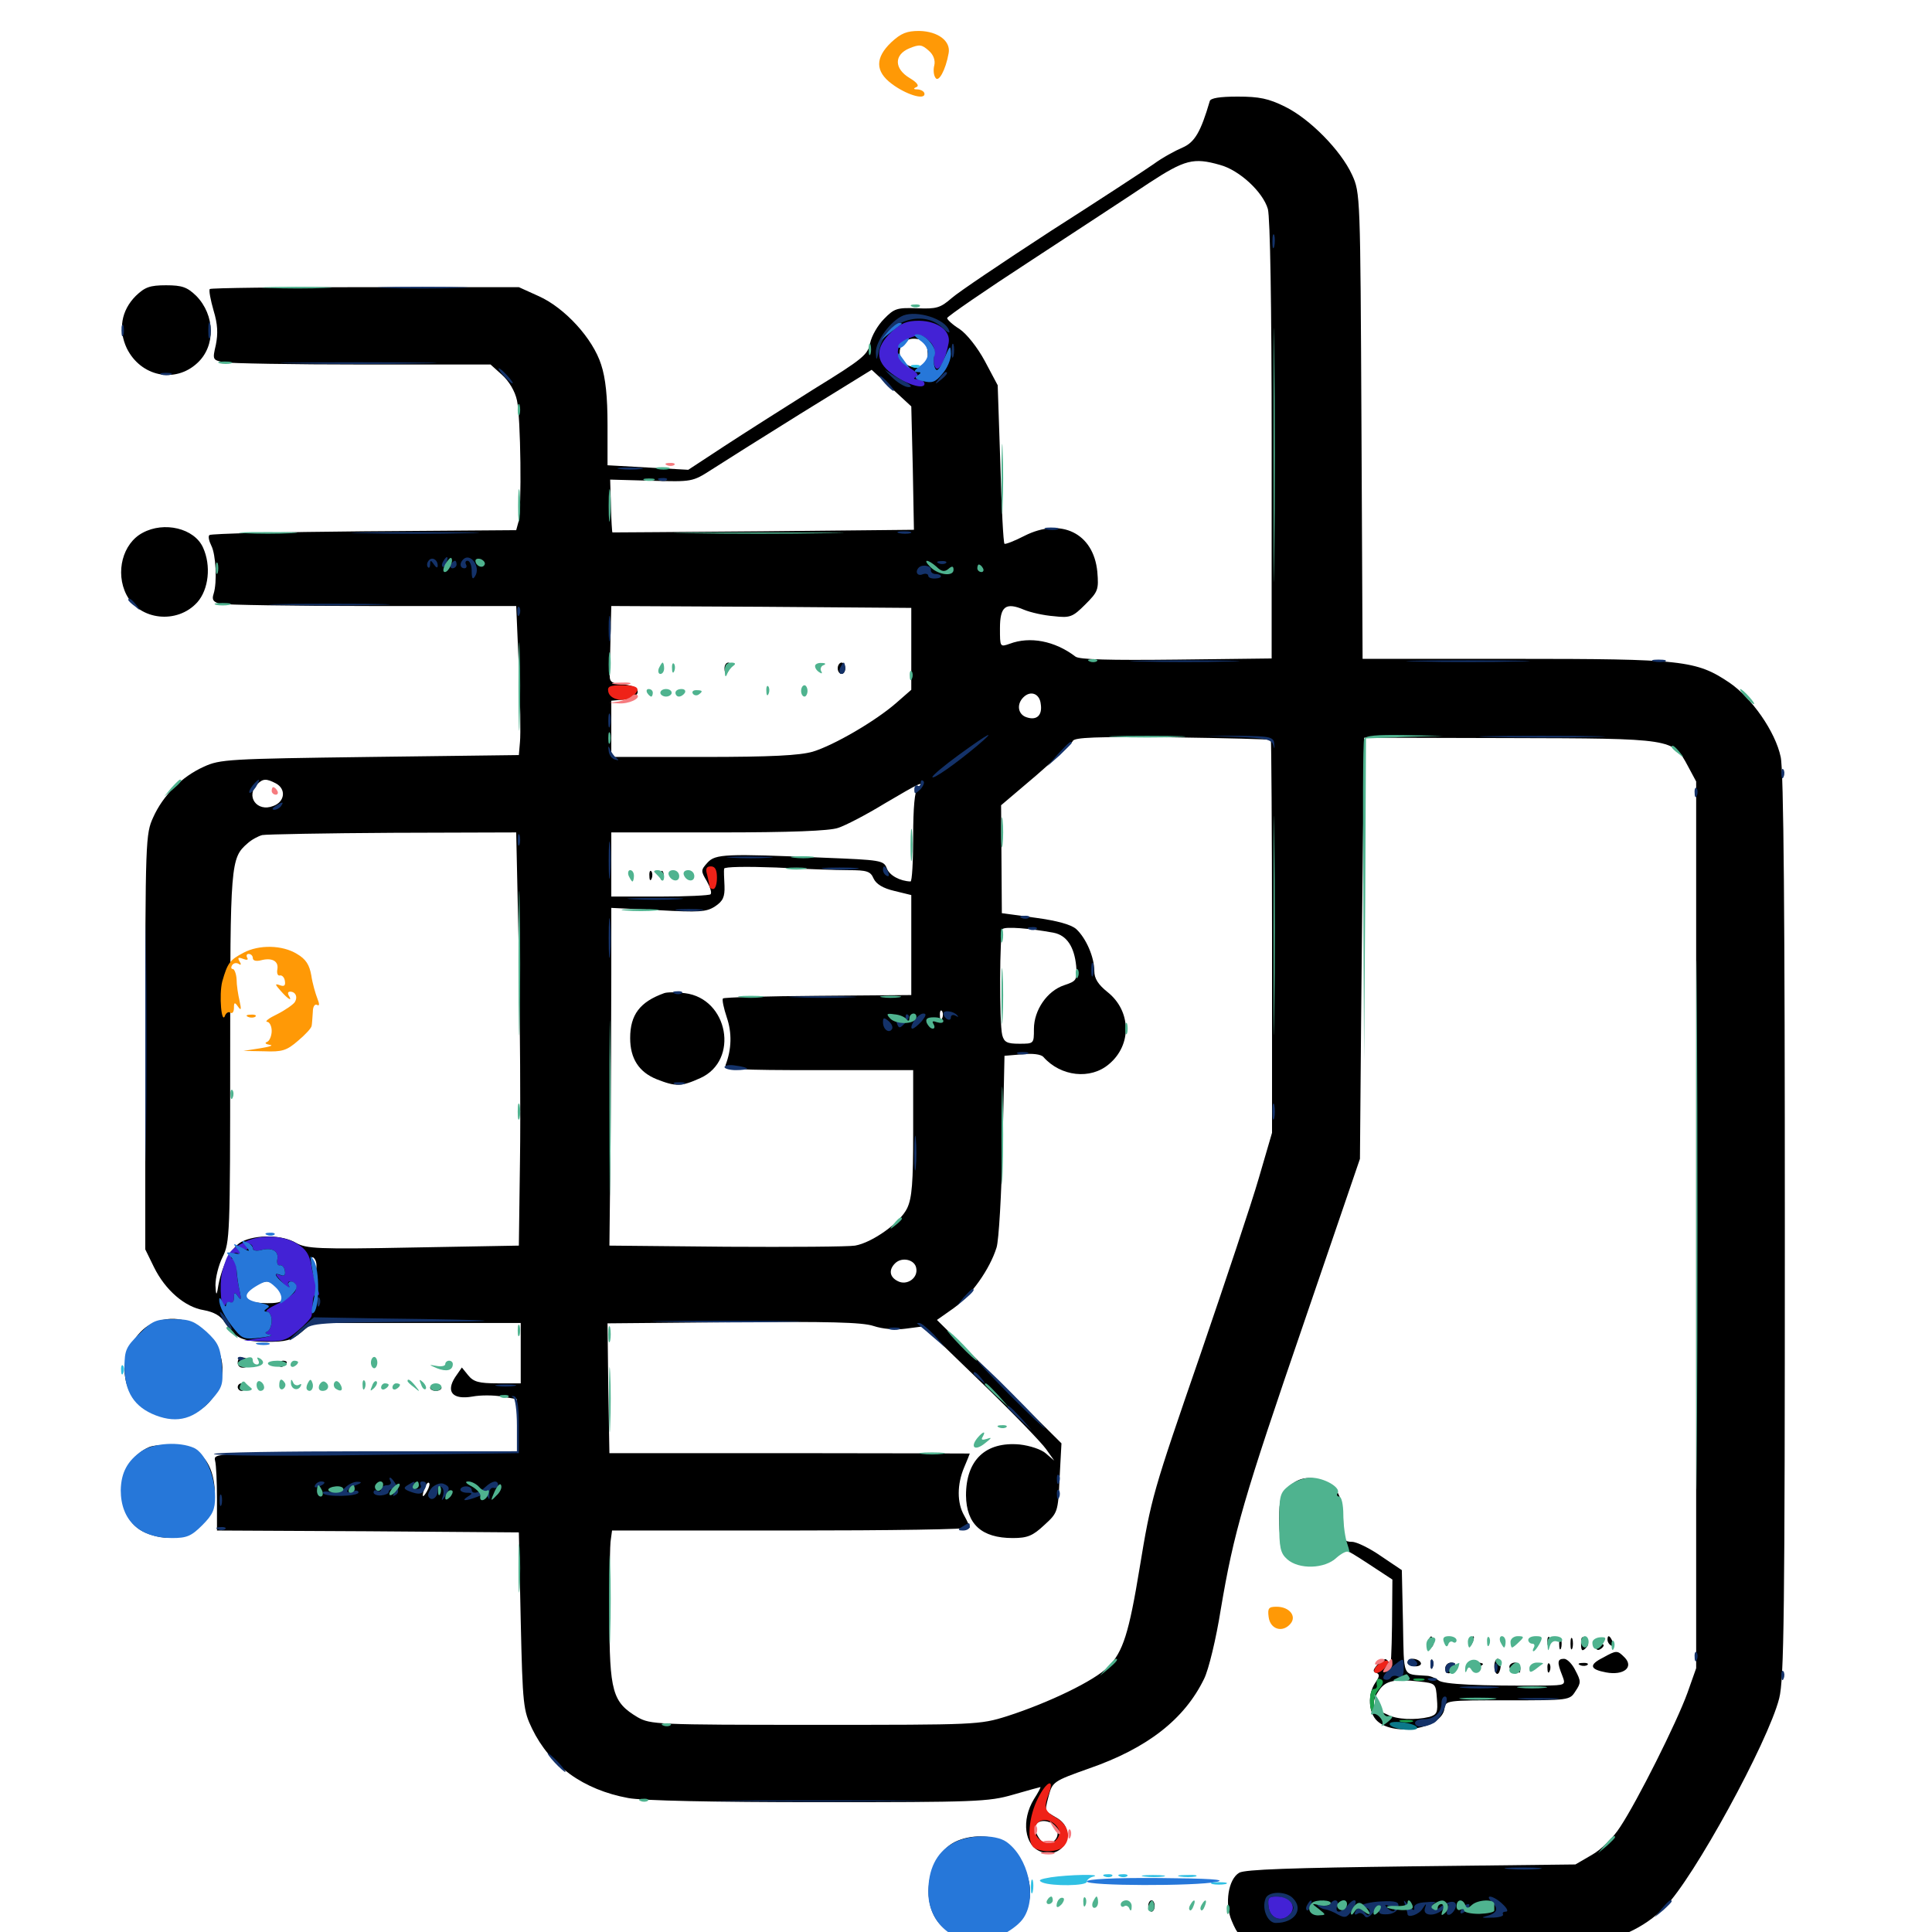 <svg xmlns="http://www.w3.org/2000/svg" viewBox="0 -1000 1000 1000">
	<path fill="#000000" d="M626.172 -947.656C621.484 -931.641 618.359 -926.367 612.109 -923.633C608.398 -922.07 601.562 -918.359 597.07 -915.039C592.578 -911.914 568.75 -896.289 543.945 -880.469C519.336 -864.453 496.094 -848.828 492.578 -845.703C486.719 -840.625 484.766 -840.039 474.805 -840.43C464.453 -840.82 462.891 -840.43 457.617 -834.961C454.297 -831.641 451.172 -826.172 450.391 -822.461C449.219 -816.406 446.68 -814.258 421.289 -798.633C406.055 -789.062 385.156 -775.781 375 -769.141L356.25 -756.836L335.352 -758.008L314.453 -759.18V-780.078C314.453 -794.531 313.477 -804.297 311.133 -811.328C306.836 -824.805 292.383 -840.625 278.906 -846.68L268.555 -851.367H189.062C145.508 -851.367 109.18 -850.977 108.594 -850.391C108.008 -849.805 108.984 -844.727 110.547 -839.258C112.695 -832.227 112.891 -827.344 111.719 -821.484C109.961 -813.867 109.961 -813.672 115.82 -812.5C118.945 -811.914 151.367 -811.328 187.695 -811.328H253.906L259.766 -806.055C263.477 -802.734 266.602 -797.461 267.578 -792.773C269.531 -784.18 270.117 -736.719 268.359 -729.883L267.188 -725.586L188.477 -725C145.117 -724.609 109.18 -723.828 108.398 -723.047C107.617 -722.461 108.203 -719.922 109.375 -717.578C111.719 -713.086 112.5 -698.633 110.547 -692.578C109.57 -689.648 110.352 -688.477 113.672 -687.5C116.211 -686.914 151.758 -686.328 192.578 -686.328H267.188L268.555 -654.688C269.336 -637.109 269.531 -619.727 269.141 -616.016L268.555 -609.18L191.406 -608.203C118.359 -607.227 113.867 -607.031 105.469 -603.125C94.141 -598.047 84.375 -588.281 79.297 -576.953C75.391 -568.359 75.195 -565.625 75.195 -460.742V-353.32L79.688 -344.141C85.547 -332.227 95.703 -323.438 105.469 -321.875C110.742 -320.898 114.258 -318.945 116.406 -315.43C121.875 -307.227 125.391 -305.664 138.086 -305.469C148.047 -305.469 150.977 -306.25 155.859 -310.352L161.719 -315.234H215.625H269.531V-299.609V-283.984H257.617C247.852 -283.984 245.117 -284.766 242.383 -288.086L239.062 -292.188L235.547 -287.109C230.664 -279.492 234.375 -275.391 244.531 -277.148C248.633 -277.93 255.469 -277.93 259.766 -277.148L267.578 -275.781V-262.305V-248.828L188.867 -248.438C111.523 -247.852 110.352 -247.852 111.328 -243.945C111.914 -241.797 112.305 -232.812 112.305 -224.023V-207.812L190.43 -207.422L268.555 -206.836L269.531 -160.938C270.508 -117.188 270.898 -114.648 275.391 -105.273C284.766 -85.938 301.953 -73.633 325.195 -69.336C332.422 -67.969 369.336 -67.188 423.633 -67.188C504.883 -67.188 511.719 -67.383 524.414 -71.094C531.836 -73.242 538.281 -75 538.477 -75C538.867 -75 537.305 -72.07 535.156 -68.75C528.516 -57.812 530.273 -44.727 538.672 -41.602C550.391 -37.109 558.008 -52.148 547.461 -58.789C544.336 -60.547 541.797 -62.305 541.406 -62.5C541.016 -62.695 541.602 -66.211 542.773 -70.312C544.727 -77.734 545.312 -78.125 563.477 -84.57C593.945 -95.117 613.086 -110.156 623.242 -131.055C625.586 -135.742 629.492 -151.953 631.836 -166.797C638.672 -207.227 643.555 -224.023 675.195 -316.211L703.906 -400.195L704.492 -469.531C704.883 -507.617 705.273 -556.641 705.664 -578.516L706.055 -618.164L781.055 -617.969C866.016 -617.773 866.016 -617.773 873.633 -603.516L877.93 -595.508V-366.016V-136.523L873.438 -123.828C867.773 -108.203 847.461 -67.773 838.672 -54.492C834.961 -48.633 828.711 -42.578 823.828 -39.844L815.43 -34.961L730.469 -33.984C668.945 -33.203 644.336 -32.422 641.406 -30.664C635.742 -27.344 633.789 -14.648 637.5 -5.859C643.164 7.617 644.336 7.812 728.516 8.398C771.484 8.789 809.961 8.008 818.164 7.031C836.719 4.492 850.977 -1.953 861.719 -12.891C876.367 -27.344 915.234 -98.438 920.898 -120.898C923.438 -130.859 923.828 -164.258 923.828 -365.43C923.828 -525.586 923.242 -601.367 921.68 -608.203C918.945 -621.289 906.641 -638.867 895.117 -646.68C877.93 -658.203 871.094 -658.984 783.789 -658.984H705.273L704.688 -779.688C704.102 -899.023 704.102 -900.195 699.805 -909.57C693.945 -922.266 677.93 -938.477 665.234 -944.727C656.641 -949.023 651.758 -950 640.625 -950C631.25 -950 626.562 -949.219 626.172 -947.656ZM631.445 -914.648C641.602 -911.914 653.711 -900.586 656.25 -891.797C657.422 -887.305 658.203 -841.992 658.203 -771.875V-659.18L608.984 -658.594C574.414 -658.203 558.594 -658.594 556.641 -660.156C545.898 -668.359 533.008 -670.703 522.656 -666.797C517.578 -665.039 517.578 -665.039 517.578 -674.805C517.578 -686.133 520.508 -688.477 530.078 -684.375C533.398 -683.008 540.234 -681.445 545.508 -681.055C553.906 -680.078 555.273 -680.664 561.719 -687.109C568.359 -693.75 568.75 -694.727 567.969 -704.102C566.016 -724.023 549.219 -732.227 530.273 -722.656C525 -719.922 520.312 -718.164 519.922 -718.555C519.336 -718.945 518.359 -737.695 517.773 -759.961L516.406 -800.586L509.766 -813.086C505.859 -820.312 500.391 -827.148 496.68 -829.688C493.164 -831.836 490.234 -834.57 490.234 -835.352C490.234 -836.133 509.766 -849.609 533.789 -865.234C557.617 -880.859 585.156 -898.828 594.727 -905.273C613.281 -917.383 617.773 -918.555 631.445 -914.648ZM480.078 -818.359C480.859 -811.328 478.125 -808.594 472.07 -810.156C462.305 -812.5 464.258 -825.781 474.219 -824.609C478.32 -824.219 479.688 -822.852 480.078 -818.359ZM472.461 -757.617L473.047 -725.781L395.312 -725C352.344 -724.609 317.188 -724.414 316.992 -724.414C316.797 -724.414 316.406 -730.664 316.211 -738.086L315.82 -751.758L337.109 -751.172C358.203 -750.586 358.398 -750.586 368.164 -756.836C373.633 -760.352 394.336 -773.438 414.453 -785.938L451.172 -808.594L461.328 -799.219L471.68 -789.648ZM225.391 -706.641C224.023 -710.156 222.656 -710.742 222.656 -708.008C222.656 -706.836 223.438 -705.469 224.609 -704.883C225.781 -704.297 225.977 -705.078 225.391 -706.641ZM244.141 -707.812C244.141 -708.984 243.164 -709.766 241.992 -709.766C241.016 -709.766 240.625 -708.984 241.211 -707.812C241.797 -706.836 242.773 -705.859 243.359 -705.859C243.75 -705.859 244.141 -706.836 244.141 -707.812ZM248.047 -702.539C249.219 -704.492 249.805 -707.031 249.219 -708.398C248.633 -710.156 248.242 -710.156 248.242 -708.398C248.047 -707.227 247.461 -704.492 246.875 -702.539C245.898 -699.219 245.898 -699.219 248.047 -702.539ZM488.281 -705.078C488.281 -706.445 486.719 -708.008 484.961 -708.789C482.031 -709.766 481.836 -709.57 483.984 -707.617C486.719 -704.688 487.109 -701.172 484.375 -702.93C483.203 -703.516 483.008 -702.734 483.789 -700.977C484.766 -698.438 485.156 -698.242 486.523 -700.391C487.5 -701.758 488.281 -703.906 488.281 -705.078ZM510.352 -704.297C511.914 -709.766 510.352 -711.523 508.594 -706.641C507.812 -704.688 506.836 -702.344 506.445 -701.562C506.055 -700.586 506.445 -700 507.422 -700C508.398 -700 509.766 -701.953 510.352 -704.297ZM494.141 -703.906C494.141 -705.078 493.359 -705.859 492.188 -705.859C491.211 -705.859 490.234 -705.078 490.234 -703.906C490.234 -702.93 491.211 -701.953 492.188 -701.953C493.359 -701.953 494.141 -702.93 494.141 -703.906ZM471.68 -664.062V-642.969L463.867 -636.133C453.125 -626.758 431.641 -614.258 420.703 -610.938C413.867 -608.984 399.414 -608.203 363.867 -608.203H316.406V-622.656V-637.305L322.656 -637.891C332.422 -638.867 332.617 -644.922 322.852 -645.703C316.602 -646.289 315.43 -646.875 315.625 -650.781C315.625 -653.125 315.82 -662.109 316.016 -670.703L316.406 -686.328L394.141 -685.938L471.68 -685.352ZM538.672 -635.742C539.648 -629.883 536.719 -626.953 531.445 -628.711C526.953 -630.078 525.977 -635.352 529.688 -639.062C533.398 -642.773 538.086 -641.016 538.672 -635.742ZM657.812 -616.992C658.008 -616.797 658.398 -570.898 658.398 -515.234V-413.672L651.562 -390.234C647.852 -377.344 634.18 -336.523 621.484 -299.414C596.484 -226.953 595.898 -225 589.844 -188.281C584.375 -154.883 581.25 -144.922 573.633 -137.305C566.602 -130.078 542.578 -118.555 521.289 -111.719C507.031 -107.227 505.273 -107.227 421.875 -107.227C339.844 -107.227 336.719 -107.422 330.078 -111.133C316.992 -118.945 315.43 -124.219 315.43 -163.867C315.43 -183.203 315.625 -200.977 316.211 -203.516L316.797 -207.812H409.375C460.352 -207.812 501.953 -208.398 501.953 -209.375C501.758 -210.156 500.586 -212.891 499.023 -215.625C495.312 -222.07 495.312 -231.641 499.023 -240.43C500.586 -244.141 501.953 -247.461 501.953 -247.656C501.953 -247.656 459.961 -247.852 408.789 -247.852H315.43L314.844 -281.445L314.453 -315.039L379.297 -315.625C428.711 -316.016 446.289 -315.625 452.148 -313.672C456.836 -312.109 463.477 -311.523 468.945 -312.305L477.93 -313.477L507.617 -284.766C523.828 -269.141 539.062 -253.32 541.406 -250L545.703 -243.945L541.406 -247.656C539.062 -249.805 533.008 -251.758 527.734 -252.344C510.156 -253.906 500 -244.336 500 -225.977C500.195 -211.133 508.008 -203.906 524.219 -203.906C531.836 -203.906 534.57 -205.078 540.43 -210.547C547.461 -216.992 547.656 -217.188 548.438 -234.961L549.414 -252.93L517.188 -284.961L484.961 -316.797L493.555 -322.852C502.539 -329.297 512.305 -342.969 515.82 -354.297C516.992 -358.008 518.359 -381.836 518.945 -407.422L519.922 -453.516L529.102 -454.297C534.375 -454.883 538.867 -454.297 540.039 -452.93C549.023 -442.773 564.453 -441.016 574.023 -449.219C585.938 -459.18 585.547 -476.758 573.242 -486.523C568.359 -490.43 566.406 -493.555 566.406 -497.461C566.406 -504.688 562.109 -514.453 557.031 -519.141C554.297 -521.484 547.266 -523.438 535.742 -525L518.555 -527.344L518.359 -555.273L518.164 -583.203L536.328 -598.633C546.094 -607.031 554.688 -615.234 555.273 -616.406C555.859 -618.359 567.383 -618.75 606.641 -618.359C634.57 -617.969 657.422 -617.383 657.812 -616.992ZM142.773 -594.531C148.242 -591.602 147.461 -584.961 141.406 -582.812C133.008 -579.492 126.953 -587.891 133.203 -594.141C136.133 -597.07 137.891 -597.07 142.773 -594.531ZM475 -592.188C473.438 -590.625 472.656 -582.031 472.656 -566.797C472.656 -554.102 472.07 -543.75 471.289 -543.75C465.82 -543.945 460.352 -546.875 458.984 -550.586C457.422 -554.688 455.859 -554.883 426.367 -556.055C375.586 -558.203 370.312 -558.008 366.211 -553.516C362.695 -549.609 362.695 -549.219 365.82 -543.945C367.578 -540.82 368.555 -537.891 367.773 -537.109C367.188 -536.523 355.273 -535.938 341.406 -535.938H316.406V-552.539V-569.141H371.875C409.18 -569.141 429.297 -569.922 433.789 -571.484C437.5 -572.656 448.438 -578.32 458.008 -584.18C476.172 -594.922 478.906 -596.094 475 -592.188ZM268.555 -506.25C269.141 -471.484 269.531 -423.438 269.141 -399.219L268.555 -355.273L213.867 -354.297C164.258 -353.32 158.594 -353.711 153.32 -356.641C146.094 -360.938 132.617 -361.133 125 -357.227C119.727 -354.492 114.453 -344.336 112.695 -332.812C112.109 -329.297 111.719 -329.688 111.523 -334.766C111.523 -338.672 113.086 -345.117 115.234 -349.414C118.945 -356.836 119.141 -360.938 119.141 -452.344C119.141 -553.125 119.336 -555.859 128.125 -563.477C130.273 -565.43 133.594 -567.188 135.742 -567.773C137.891 -568.164 168.359 -568.75 203.32 -568.945L267.188 -569.141ZM439.258 -549.609C448.633 -549.609 450.586 -549.023 452.148 -545.312C453.516 -542.383 457.031 -540.234 462.891 -538.867L471.68 -536.719V-510.742V-484.961L423.438 -484.57C397.07 -484.375 374.805 -483.789 374.219 -483.203C373.633 -482.617 374.609 -478.125 376.172 -473.438C378.906 -465.43 378.711 -457.031 375.586 -448.828C374.805 -446.484 381.836 -446.094 423.633 -446.094H472.656V-413.672C472.656 -388.086 472.07 -379.883 469.531 -374.609C466.016 -367.188 451.562 -356.836 442.578 -355.273C439.258 -354.688 409.375 -354.492 375.977 -354.688L315.43 -355.273L316.016 -408.008C316.211 -437.109 316.406 -476.367 316.406 -495.508V-530.078L340.625 -528.906C361.914 -527.734 365.625 -527.93 370.117 -530.859C374.219 -533.594 375.195 -535.742 375 -541.406C374.805 -545.312 374.609 -549.414 374.805 -550.391C375 -551.367 386.133 -551.562 401.758 -550.977C416.406 -550.195 433.203 -549.609 439.258 -549.609ZM545.508 -517.188C552.148 -515.82 556.055 -509.961 557.031 -500C557.617 -492.773 557.227 -492.188 550.781 -490.039C541.992 -487.109 535.156 -477.148 535.156 -467.383C535.156 -459.766 535.156 -459.766 527.539 -459.766C521.289 -459.766 519.727 -460.547 518.75 -464.258C517.188 -470.508 517.383 -517.383 518.945 -519.141C520.312 -520.508 533.008 -519.531 545.508 -517.188ZM487.695 -473.047C487.109 -471.484 486.523 -472.07 486.523 -474.219C486.328 -476.367 486.914 -477.539 487.5 -476.758C488.086 -476.172 488.281 -474.414 487.695 -473.047ZM471.875 -470.312C472.656 -472.07 472.656 -474.023 472.07 -474.609C471.68 -475.195 470.703 -474.023 469.922 -472.266C469.141 -470.508 469.141 -468.555 469.727 -467.969C470.117 -467.383 471.094 -468.555 471.875 -470.312ZM492.578 -469.141C493.555 -470.117 494.141 -472.266 493.75 -473.633C493.164 -475.195 492.383 -474.219 491.602 -471.68C490.82 -468.359 491.016 -467.578 492.578 -469.141ZM163.672 -343.359C163.086 -340.625 162.695 -341.016 161.719 -345.117C161.133 -348.828 161.328 -350 162.5 -348.828C163.672 -347.656 164.062 -345.312 163.672 -343.359ZM474.219 -343.75C475.391 -338.477 469.336 -334.375 464.648 -336.914C460.352 -339.062 459.961 -342.773 463.281 -346.094C466.797 -349.609 473.438 -348.047 474.219 -343.75ZM145.312 -332.422C148.047 -328.516 148.047 -327.93 145.312 -326.367C142.188 -324.609 127.734 -325.586 125.586 -327.734C123.633 -329.492 133.594 -336.523 138.086 -336.719C140.43 -336.719 143.75 -334.766 145.312 -332.422ZM220.898 -227.93C218.555 -224.023 218.164 -225.195 219.922 -230.273C220.703 -232.031 221.68 -233.008 222.07 -232.422C222.656 -232.031 222.07 -229.883 220.898 -227.93ZM177.734 -228.516C177.734 -229.688 174.414 -230.469 170.508 -230.664C166.406 -230.664 164.258 -230.273 165.625 -229.883C166.797 -229.297 167.578 -228.125 166.797 -227.148C166.211 -226.172 167.773 -226.172 170.508 -227.148C173.242 -228.32 175.977 -228.516 176.562 -227.93C177.148 -227.148 177.734 -227.539 177.734 -228.516ZM187.5 -230.469C187.5 -232.031 181.836 -231.25 180.859 -229.492C180.078 -228.516 181.445 -228.125 183.594 -228.711C185.742 -229.297 187.5 -230.078 187.5 -230.469ZM257.812 -227.148C257.812 -228.32 257.031 -229.492 256.25 -230.078C255.273 -230.664 254.492 -229.883 254.492 -228.32C254.492 -226.758 255.273 -225.391 256.25 -225.391C257.031 -225.391 257.812 -226.172 257.812 -227.148ZM205.078 -228.516C205.078 -228.906 204.297 -229.297 203.125 -229.297C202.148 -229.297 201.172 -228.32 201.172 -227.148C201.172 -226.172 202.148 -225.781 203.125 -226.367C204.297 -226.953 205.078 -227.93 205.078 -228.516ZM234.375 -226.562C234.375 -226.953 233.594 -227.344 232.422 -227.344C231.445 -227.344 230.469 -226.367 230.469 -225.195C230.469 -224.219 231.445 -223.828 232.422 -224.414C233.594 -225 234.375 -225.977 234.375 -226.562ZM546.68 -53.906C548.828 -50 546.094 -45.703 541.602 -45.703C538.672 -45.703 534.57 -52.93 536.133 -55.469C538.086 -58.789 544.727 -57.617 546.68 -53.906ZM688.867 -15.234C689.648 -15.82 688.477 -16.406 686.328 -16.211C684.18 -16.211 683.594 -15.625 685.156 -15.039C686.523 -14.453 688.281 -14.648 688.867 -15.234ZM771.484 -14.453C773.633 -15.82 773.242 -16.211 769.922 -15.82C765.234 -15.625 762.5 -13.086 764.453 -11.133C765.039 -10.352 765.625 -10.938 765.625 -12.305C765.625 -13.672 766.406 -14.258 767.188 -13.672C767.969 -13.281 769.922 -13.477 771.484 -14.453ZM682.617 -10.156C685.547 -11.719 685.742 -12.109 682.812 -13.086C681.25 -13.672 679.297 -13.477 678.516 -12.305C676.758 -9.18 678.906 -8.008 682.617 -10.156ZM696.289 -12.5C697.852 -14.844 697.07 -14.844 693.359 -12.5C691.602 -11.328 691.406 -10.547 692.773 -10.547C693.945 -10.547 695.703 -11.523 696.289 -12.5ZM721.68 -10.938C722.266 -11.523 721.289 -12.695 719.336 -13.281C716.602 -14.453 716.406 -14.258 718.164 -12.305C719.531 -10.938 721.094 -10.352 721.68 -10.938ZM748.633 -11.523C750 -14.844 748.828 -15.43 747.07 -12.305C746.289 -11.133 746.094 -9.961 746.68 -9.375C747.07 -8.789 748.047 -9.766 748.633 -11.523ZM773.438 -10.547C773.438 -11.719 773.047 -12.5 772.656 -12.5C772.07 -12.5 771.094 -11.719 770.508 -10.547C769.922 -9.57 770.312 -8.594 771.289 -8.594C772.461 -8.594 773.438 -9.57 773.438 -10.547ZM375 -654.102C375 -652.539 375.391 -651.172 375.781 -651.172C376.172 -651.172 376.953 -652.539 377.734 -654.102C378.32 -655.664 377.93 -657.031 376.953 -657.031C375.781 -657.031 375 -655.664 375 -654.102ZM433.594 -654.102C433.594 -652.539 434.57 -651.172 435.547 -651.172C436.719 -651.172 437.5 -652.539 437.5 -654.102C437.5 -655.664 436.719 -657.031 435.547 -657.031C434.57 -657.031 433.594 -655.664 433.594 -654.102ZM336.133 -546.484C336.133 -544.336 336.719 -543.75 337.305 -545.312C337.891 -546.68 337.695 -548.438 337.109 -549.023C336.523 -549.805 335.938 -548.633 336.133 -546.484ZM341.992 -546.484C341.992 -544.336 342.578 -543.75 343.164 -545.312C343.75 -546.68 343.555 -548.438 342.969 -549.023C342.383 -549.805 341.797 -548.633 341.992 -546.484ZM343.75 -485.938C331.25 -481.445 326.172 -474.805 326.172 -462.695C326.172 -452.148 330.664 -445.117 339.844 -441.406C349.805 -437.5 352.539 -437.5 362.5 -441.992C382.812 -451.172 376.953 -483.203 354.492 -485.938C350.195 -486.523 345.312 -486.523 343.75 -485.938ZM70.312 -846.875C62.695 -839.258 61.133 -829.297 65.625 -819.727C72.852 -805.078 90.625 -801.367 102.148 -812.109C111.719 -820.898 111.328 -836.914 101.562 -846.875C96.875 -851.367 94.336 -852.344 85.938 -852.344C77.539 -852.344 75 -851.367 70.312 -846.875ZM73.828 -724.219C63.477 -718.75 59.57 -703.711 65.43 -692.188C72.266 -678.906 91.797 -676.758 102.148 -688.281C108.008 -694.922 109.375 -707.227 105.078 -716.602C100.586 -726.562 84.961 -730.273 73.828 -724.219ZM78.125 -314.648C70.703 -310.938 64.453 -300.195 64.453 -291.406C64.453 -264.648 100 -256.445 112.305 -280.078C123.438 -301.562 99.609 -325.586 78.125 -314.648ZM123.047 -294.727C123.047 -292.773 124.414 -291.797 126.562 -292.188C130.664 -292.969 130.273 -296.484 126.172 -297.266C124.219 -297.656 123.047 -296.68 123.047 -294.727ZM144.531 -293.555C144.531 -294.727 145.508 -295.703 146.484 -295.703C147.656 -295.703 148.438 -295.312 148.438 -294.922C148.438 -294.336 147.656 -293.359 146.484 -292.773C145.508 -292.188 144.531 -292.578 144.531 -293.555ZM123.047 -282.031C123.047 -281.055 124.023 -280.078 125 -280.078C126.172 -280.078 126.953 -281.055 126.953 -282.031C126.953 -283.203 126.172 -283.984 125 -283.984C124.023 -283.984 123.047 -283.203 123.047 -282.031ZM222.656 -281.641C222.656 -280.859 224.023 -280.078 225.586 -280.078C227.148 -280.078 228.516 -280.859 228.516 -281.641C228.516 -282.617 227.148 -283.398 225.586 -283.398C224.023 -283.398 222.656 -282.617 222.656 -281.641ZM77.148 -250.977C59.18 -243.164 58.203 -213.867 75.391 -206.641C96.289 -197.852 114.648 -212.305 110.547 -233.984C108.398 -245.312 101.953 -251.172 90.625 -251.953C85.352 -252.344 79.297 -251.953 77.148 -250.977ZM666.992 -230.273C662.891 -226.367 662.109 -223.633 662.109 -213.867C662.109 -199.023 665.039 -192.188 672.266 -190.82C682.227 -188.867 691.016 -191.016 692.969 -195.898C694.141 -199.414 695.312 -199.023 707.617 -191.016L720.703 -182.422L720.508 -158.594C720.312 -145.312 719.922 -136.133 719.336 -138.086C718.164 -142.188 716.016 -142.383 712.695 -138.086C710.547 -135.547 710.547 -134.766 712.305 -134.18C714.258 -133.398 714.062 -132.227 711.914 -129.102C707.812 -123.242 708.203 -113.477 712.891 -109.18C721.875 -100.977 746.289 -105.273 747.656 -115.625C748.242 -119.922 748.633 -119.922 780.273 -119.922C812.109 -119.922 812.5 -119.922 815.43 -124.609C818.359 -128.906 818.359 -129.883 815.43 -135.352C813.867 -138.672 811.133 -141.406 809.57 -141.406C806.055 -141.406 805.859 -139.648 808.594 -132.812C810.547 -127.734 810.352 -127.734 799.219 -127.539C765.82 -127.344 746.875 -128.125 744.531 -130.273C742.969 -131.445 740.234 -132.617 738.477 -132.617C725.586 -133.594 726.758 -130.859 726.172 -160.547L725.586 -187.305L714.844 -194.531C708.984 -198.633 702.148 -201.953 699.805 -201.953C695.898 -201.953 695.312 -202.93 695.312 -209.57C695.312 -223.242 693.164 -229.297 687.305 -232.227C679.297 -236.523 672.266 -235.742 666.992 -230.273ZM743.75 -120.703C744.336 -113.672 743.75 -112.5 739.844 -111.328C732.617 -109.57 722.852 -109.961 718.164 -112.5C714.453 -114.258 714.258 -114.258 715.82 -111.914C716.992 -110.352 716.211 -110.742 714.453 -112.695C710.156 -117.383 710.156 -119.727 713.867 -125.195C717.188 -130.078 721.875 -131.055 734.375 -129.688C743.164 -128.711 743.164 -128.711 743.75 -120.703ZM739.453 -151.367C738.672 -150 738.477 -148.438 739.062 -147.852C740.82 -146.094 742.773 -148.633 741.797 -151.367C741.016 -153.516 740.625 -153.516 739.453 -151.367ZM760.742 -150.977C759.961 -149.805 759.766 -148.633 760.352 -148.047C760.742 -147.461 761.719 -148.438 762.305 -150.195C763.672 -153.516 762.5 -154.102 760.742 -150.977ZM800.977 -150C800.977 -147.852 801.562 -147.266 802.148 -148.828C802.734 -150.195 802.539 -151.953 801.953 -152.539C801.367 -153.32 800.781 -152.148 800.977 -150ZM807.031 -149.219C807.031 -146.484 807.422 -145.508 808.008 -146.875C808.398 -148.047 808.398 -150.391 808.008 -151.758C807.422 -152.93 807.031 -151.953 807.031 -149.219ZM812.891 -149.219C812.891 -146.484 813.281 -145.508 813.867 -146.875C814.258 -148.047 814.258 -150.391 813.867 -151.758C813.281 -152.93 812.891 -151.953 812.891 -149.219ZM818.359 -149.219C818.359 -145.508 818.945 -145.117 820.703 -146.875C822.461 -148.633 822.461 -149.805 820.703 -151.562C818.945 -153.32 818.359 -152.93 818.359 -149.219ZM832.031 -151.367C832.031 -150.195 832.812 -148.828 833.984 -148.242C835.156 -147.656 835.352 -148.438 834.766 -150C833.398 -153.516 832.031 -154.102 832.031 -151.367ZM826.172 -147.07C826.172 -148.242 827.148 -149.219 828.125 -149.219C829.297 -149.219 830.078 -148.828 830.078 -148.438C830.078 -147.852 829.297 -146.875 828.125 -146.289C827.148 -145.703 826.172 -146.094 826.172 -147.07ZM829.688 -141.992C822.266 -138.281 822.852 -135.938 831.25 -134.375C840.43 -132.617 845.898 -137.109 840.82 -142.188C837.109 -145.898 836.719 -145.898 829.688 -141.992ZM728.516 -139.453C728.516 -138.477 730.273 -137.5 732.617 -137.5C734.766 -137.5 735.938 -138.477 735.352 -139.453C734.766 -140.625 732.812 -141.406 731.25 -141.406C729.688 -141.406 728.516 -140.625 728.516 -139.453ZM740.43 -138.281C740.43 -136.133 741.016 -135.547 741.602 -137.109C742.188 -138.477 741.992 -140.234 741.406 -140.82C740.82 -141.602 740.234 -140.43 740.43 -138.281ZM773.438 -137.5C773.438 -135.352 774.219 -133.594 775 -133.594C775.781 -133.594 776.562 -135.352 776.758 -137.5C776.953 -139.648 776.367 -141.406 775.195 -141.406C774.219 -141.406 773.438 -139.648 773.438 -137.5ZM748.047 -136.328C748.047 -134.57 749.023 -133.594 750.391 -133.984C753.906 -135.156 754.492 -139.453 751.172 -139.453C749.414 -139.453 748.047 -138.086 748.047 -136.328ZM761.719 -137.5C761.719 -138.672 763.086 -139.453 764.648 -139.453C766.211 -139.453 767.578 -139.062 767.578 -138.672C767.578 -138.281 766.211 -137.5 764.648 -136.719C763.086 -136.133 761.719 -136.523 761.719 -137.5ZM781.25 -137.305C781.25 -136.328 782.031 -135.742 783.008 -136.328C783.984 -137.109 785.352 -136.328 785.742 -135.156C786.328 -133.594 786.914 -133.984 786.914 -136.133C787.109 -137.891 785.742 -139.453 784.18 -139.453C782.617 -139.453 781.25 -138.477 781.25 -137.305ZM800.977 -136.328C800.977 -134.18 801.562 -133.594 802.148 -135.156C802.734 -136.523 802.539 -138.281 801.953 -138.867C801.367 -139.648 800.781 -138.477 800.977 -136.328ZM817.969 -138.086C816.406 -138.672 816.992 -139.258 819.141 -139.258C821.289 -139.453 822.461 -138.867 821.68 -138.281C821.094 -137.695 819.336 -137.5 817.969 -138.086ZM492.969 -45.898C481.836 -39.062 477.148 -20.898 483.398 -8.594C486.523 -2.539 491.016 0.586 500.586 3.32C515.43 7.617 533.203 -5.469 533.203 -20.508C533.203 -30.469 526.367 -43.164 519.141 -46.875C511.719 -50.781 500.195 -50.195 492.969 -45.898ZM594.336 -13.477C594.336 -11.914 595.117 -10.547 596.094 -10.547C596.875 -10.547 597.656 -11.914 597.656 -13.477C597.656 -15.039 596.875 -16.406 596.094 -16.406C595.117 -16.406 594.336 -15.039 594.336 -13.477Z"/>
	<path fill="#ff9906" d="M461.328 -978.125C452.93 -970.117 452.93 -963.086 461.523 -956.641C468.75 -951.172 478.516 -948.047 478.516 -951.367C478.516 -952.539 476.953 -953.516 475.195 -953.711C472.852 -953.711 472.461 -954.102 474.219 -954.883C475.977 -955.469 474.805 -957.227 470.898 -959.57C462.695 -964.453 462.695 -971.68 470.703 -975C475.977 -977.148 477.148 -976.953 480.664 -973.828C483.203 -971.68 484.18 -968.75 483.594 -966.211C483.008 -964.062 483.203 -961.133 484.18 -959.766C485.742 -957.031 489.453 -963.672 491.016 -972.461C492.188 -978.711 485.547 -983.789 475.781 -983.984C469.336 -983.984 466.406 -982.812 461.328 -978.125ZM125.977 -506.836C118.945 -503.125 117.773 -501.562 115.039 -491.992C113.281 -485.156 114.648 -468.75 116.602 -474.609C117.188 -475.781 118.359 -476.562 119.336 -475.781C120.312 -475.195 121.094 -476.367 121.094 -478.32C121.094 -481.25 121.484 -481.445 123.242 -478.906C124.805 -476.758 125 -477.344 124.023 -481.836C123.242 -485.156 122.461 -490.039 122.461 -493.164C122.266 -496.094 121.289 -498.438 120.508 -498.438C119.531 -498.438 119.531 -499.414 120.117 -500.391C120.898 -501.562 122.266 -501.758 123.438 -501.172C124.805 -500.195 125 -500.781 124.023 -502.344C122.852 -504.297 123.242 -504.688 125.781 -503.711C127.734 -502.93 128.711 -503.125 127.93 -504.297C127.344 -505.469 127.734 -506.25 128.711 -506.25C129.883 -506.25 130.859 -505.273 130.859 -504.102C130.859 -502.734 132.617 -502.344 134.961 -502.93C140.82 -504.492 144.336 -502.539 143.555 -498.242C143.164 -496.289 143.75 -494.727 144.922 -495.117C146.094 -495.312 147.266 -493.945 147.461 -492.188C147.852 -489.844 147.07 -489.258 144.922 -490.039C142.188 -491.016 142.188 -490.625 145.312 -487.109C149.219 -482.617 151.562 -481.445 149.414 -484.766C148.828 -485.938 149.023 -486.719 150.195 -486.719C152.93 -486.719 154.297 -483.984 152.539 -481.25C151.758 -480.078 147.656 -477.148 143.359 -475C139.258 -473.047 136.914 -471.289 138.281 -471.094C139.453 -471.094 140.625 -468.945 140.625 -466.406C140.625 -463.867 139.453 -461.133 138.281 -460.742C136.719 -460.156 137.5 -459.57 139.648 -459.18C141.797 -458.984 139.648 -458.203 134.766 -457.422L125.977 -456.055L136.719 -455.859C146.094 -455.469 148.438 -456.25 154.297 -461.328C158.008 -464.453 161.328 -467.969 161.328 -469.141C161.523 -470.117 161.719 -473.438 161.914 -476.172C161.914 -478.906 162.891 -480.469 164.062 -479.883C165.43 -479.102 165.43 -480.273 164.258 -483.203C163.281 -485.742 161.719 -491.016 161.133 -495.117C160.156 -500.586 158.398 -503.516 153.711 -506.25C146.094 -510.938 133.984 -511.133 125.977 -506.836ZM128.516 -473.633C126.953 -474.219 127.539 -474.805 129.688 -474.805C131.836 -475 133.008 -474.414 132.227 -473.828C131.641 -473.242 129.883 -473.047 128.516 -473.633ZM656.641 -163.086C657.422 -156.641 663.867 -154.688 667.969 -159.57C671.289 -163.477 667.383 -168.359 660.742 -168.359C656.641 -168.359 656.055 -167.578 656.641 -163.086Z"/>
	<path fill="#ef2218" d="M314.844 -641.992C315.625 -637.695 323.438 -636.328 327.344 -639.453C332.031 -643.555 330.469 -645.312 322.07 -645.312C315.625 -645.312 314.258 -644.727 314.844 -641.992ZM366.016 -547.266C366.602 -544.727 367.188 -542.188 367.188 -541.406C367.188 -540.43 368.164 -539.844 369.141 -539.844C370.312 -539.844 371.094 -542.578 371.094 -545.703C371.094 -549.805 370.117 -551.562 367.969 -551.562C365.625 -551.562 365.039 -550.391 366.016 -547.266ZM713.672 -138.672C711.719 -137.109 710.742 -135.156 711.523 -134.375C712.305 -133.594 714.453 -134.375 716.211 -136.133C720.508 -140.234 718.555 -142.188 713.672 -138.672ZM537.305 -69.336C532.422 -59.961 531.25 -46.094 535.352 -43.555C539.258 -41.016 547.656 -41.406 550.391 -44.141C554.688 -48.438 553.125 -55.469 546.875 -58.984C540.625 -62.5 540.039 -64.258 542.969 -71.875C545.898 -79.883 541.602 -77.93 537.305 -69.336ZM547.656 -53.711C549.805 -50.391 546.484 -45.508 542.383 -46.094C536.719 -46.875 533.789 -52.344 536.914 -56.25C539.453 -59.375 545.117 -58.008 547.656 -53.711Z"/>
	<path fill="#1ca14c" d="M712.695 -130.273C712.5 -129.492 712.5 -128.125 712.695 -127.344C712.695 -126.367 712.109 -125.781 710.938 -125.781C708.594 -125.781 708.398 -114.648 710.742 -113.281C711.523 -112.695 711.914 -114.453 711.328 -117.188C710.742 -120.117 711.719 -123.438 713.672 -125.586C715.82 -128.125 716.406 -129.688 715.039 -130.664C713.867 -131.25 712.695 -131.25 712.695 -130.273ZM732.031 -130.273C730.664 -130.859 731.641 -131.25 734.375 -131.25C737.109 -131.25 738.086 -130.859 736.914 -130.273C735.547 -129.883 733.203 -129.883 732.031 -130.273ZM725.195 -108.789C723.242 -109.375 724.414 -109.766 727.539 -109.766C730.859 -109.766 732.227 -109.375 731.055 -108.789C729.688 -108.398 726.953 -108.398 725.195 -108.789Z"/>
	<path fill="#143269" d="M658.594 -874.805C658.594 -871.68 658.984 -870.508 659.57 -872.461C659.961 -874.219 659.961 -876.953 659.57 -878.32C658.984 -879.492 658.594 -878.125 658.594 -874.805ZM199.805 -850.977C189.258 -851.172 197.852 -851.562 218.75 -851.562C239.648 -851.562 248.242 -851.172 237.891 -850.977C227.344 -850.586 210.156 -850.586 199.805 -850.977ZM467.578 -836.719C461.133 -834.18 453.125 -823.242 453.32 -817.578C453.516 -812.891 453.711 -813.086 455.078 -819.141C458.594 -833.594 477.344 -840.234 487.695 -830.469C490.82 -827.539 491.992 -827.148 491.211 -829.102C489.062 -834.961 474.805 -839.453 467.578 -836.719ZM107.812 -828.906C107.812 -825.195 108.203 -823.633 108.789 -825.586C109.18 -827.344 109.18 -830.469 108.789 -832.422C108.203 -834.18 107.812 -832.617 107.812 -828.906ZM62.891 -828.906C62.891 -826.172 63.281 -825.195 63.867 -826.562C64.258 -827.734 64.258 -830.078 63.867 -831.445C63.281 -832.617 62.891 -831.641 62.891 -828.906ZM492.578 -818.164C492.578 -815.039 492.969 -813.867 493.555 -815.82C493.945 -817.578 493.945 -820.312 493.555 -821.68C492.969 -822.852 492.578 -821.484 492.578 -818.164ZM152.93 -811.914C134.766 -812.109 149.609 -812.5 185.547 -812.5C221.484 -812.5 236.328 -812.109 218.359 -811.914C200.195 -811.523 170.898 -811.523 152.93 -811.914ZM461.328 -805.078C464.453 -801.953 468.359 -799.609 470.312 -799.609C472.461 -799.609 471.484 -800.781 467.773 -802.734C464.648 -804.297 460.547 -806.836 458.789 -808.008C457.227 -809.375 458.398 -808.008 461.328 -805.078ZM260.742 -805.469C262.695 -803.32 264.648 -801.562 265.234 -801.562C265.82 -801.562 264.648 -803.32 262.695 -805.469C260.742 -807.617 258.789 -809.375 258.203 -809.375C257.617 -809.375 258.789 -807.617 260.742 -805.469ZM83.594 -806.055C82.227 -806.641 83.203 -807.031 85.938 -807.031C88.672 -807.031 89.648 -806.641 88.477 -806.055C87.109 -805.664 84.766 -805.664 83.594 -806.055ZM486.133 -804.102C483.594 -800.977 483.789 -800.781 486.914 -803.32C490.039 -805.859 491.016 -807.422 489.453 -807.422C489.062 -807.422 487.5 -805.859 486.133 -804.102ZM458.008 -801.562C459.961 -799.414 461.914 -797.656 462.5 -797.656C463.086 -797.656 461.914 -799.414 459.961 -801.562C458.008 -803.711 456.055 -805.469 455.469 -805.469C454.883 -805.469 456.055 -803.711 458.008 -801.562ZM320.898 -757.227C317.773 -757.617 320.312 -758.008 326.172 -758.008C332.031 -758.008 334.57 -757.617 331.641 -757.227C328.516 -756.836 323.828 -756.836 320.898 -757.227ZM341.406 -751.367C339.844 -751.953 340.43 -752.539 342.578 -752.539C344.727 -752.734 345.898 -752.148 345.117 -751.562C344.531 -750.977 342.773 -750.781 341.406 -751.367ZM541.602 -725.977C539.648 -726.562 540.82 -726.953 543.945 -726.953C547.266 -726.953 548.633 -726.562 547.461 -725.977C546.094 -725.586 543.359 -725.586 541.602 -725.977ZM188.086 -724.023C173.242 -724.219 185.352 -724.609 214.844 -724.609C244.336 -724.609 256.445 -724.219 241.797 -724.023C226.953 -723.633 202.734 -723.633 188.086 -724.023ZM465.43 -724.023C463.477 -724.609 464.648 -725 467.773 -725C471.094 -725 472.461 -724.609 471.289 -724.023C469.922 -723.633 467.188 -723.633 465.43 -724.023ZM221.68 -709.57C223.242 -712.109 226.562 -710.547 226.562 -707.227C226.562 -705.859 225.781 -706.055 224.609 -707.812C223.047 -710.156 222.656 -710.156 222.656 -708.008C222.656 -706.445 222.07 -705.664 221.484 -706.445C220.898 -707.031 220.898 -708.594 221.68 -709.57ZM229.492 -709.57C228.711 -708.398 228.516 -707.227 229.102 -706.641C229.492 -706.055 230.469 -707.031 231.055 -708.789C232.422 -712.109 231.25 -712.695 229.492 -709.57ZM239.648 -710.352C237.695 -708.398 238.086 -705.859 240.43 -705.859C241.406 -705.859 241.797 -706.836 241.211 -707.812C240.625 -708.984 241.016 -709.766 241.992 -709.766C243.164 -709.766 244.141 -707.422 244.141 -704.492C244.141 -700.391 244.727 -699.805 245.898 -701.758C249.023 -706.641 243.359 -714.258 239.648 -710.352ZM233.398 -707.812C232.812 -706.836 233.203 -705.859 234.18 -705.859C235.352 -705.859 236.328 -706.836 236.328 -707.812C236.328 -708.984 235.938 -709.766 235.547 -709.766C234.961 -709.766 233.984 -708.984 233.398 -707.812ZM485.938 -708.398C484.375 -708.984 484.961 -709.57 487.109 -709.57C489.258 -709.766 490.43 -709.18 489.648 -708.594C489.062 -708.008 487.305 -707.812 485.938 -708.398ZM475.586 -706.25C473.438 -704.102 474.805 -701.562 477.539 -702.734C479.102 -703.32 480.469 -702.93 480.469 -701.953C480.469 -700.977 482.227 -700.391 484.375 -700.586C488.281 -700.781 487.695 -702.93 483.789 -702.93C482.422 -703.125 481.641 -704.102 481.836 -705.078C482.227 -707.227 477.344 -708.008 475.586 -706.25ZM66.406 -689.453C66.406 -689.062 67.969 -687.5 69.922 -686.133C72.852 -683.594 73.047 -683.789 70.508 -686.914C67.969 -690.039 66.406 -691.016 66.406 -689.453ZM144.922 -686.914C131.25 -687.109 142.969 -687.5 170.898 -687.5C198.828 -687.5 209.961 -687.109 195.703 -686.914C181.445 -686.523 158.594 -686.523 144.922 -686.914ZM267.773 -683.203C267.773 -681.055 268.359 -680.469 268.945 -682.031C269.531 -683.398 269.336 -685.156 268.75 -685.742C268.164 -686.523 267.578 -685.352 267.773 -683.203ZM315.039 -674.609C315.039 -668.75 315.43 -666.211 315.82 -669.336C316.211 -672.266 316.211 -676.953 315.82 -680.078C315.43 -683.008 315.039 -680.469 315.039 -674.609ZM590.43 -657.617C577.734 -657.812 588.086 -658.203 613.281 -658.203C638.477 -658.203 648.828 -657.812 636.328 -657.617C623.633 -657.227 602.93 -657.227 590.43 -657.617ZM733.984 -657.617C719.727 -657.812 731.25 -658.203 759.766 -658.203C788.281 -658.203 799.805 -657.812 785.742 -657.617C771.484 -657.227 748.047 -657.227 733.984 -657.617ZM856.055 -657.617C854.102 -658.203 855.273 -658.594 858.398 -658.594C861.719 -658.594 863.086 -658.203 861.914 -657.617C860.547 -657.227 857.812 -657.227 856.055 -657.617ZM434.766 -654.102C434.18 -652.539 434.57 -651.172 435.547 -651.172C436.719 -651.172 437.5 -652.539 437.5 -654.102C437.5 -655.664 437.109 -657.031 436.719 -657.031C436.328 -657.031 435.547 -655.664 434.766 -654.102ZM314.844 -626.758C314.844 -623.633 315.234 -622.461 315.82 -624.414C316.211 -626.172 316.211 -628.906 315.82 -630.273C315.234 -631.445 314.844 -630.078 314.844 -626.758ZM496.68 -609.57C488.867 -603.906 482.617 -598.633 482.617 -597.852C482.422 -596.094 494.727 -604.688 505.859 -614.062C516.211 -622.852 512.305 -620.898 496.68 -609.57ZM641.016 -618.555C654.883 -617.969 658.203 -617.188 658.984 -614.453C659.766 -611.914 659.766 -612.109 659.57 -615.039C659.18 -618.555 657.617 -618.945 641.602 -619.141H624.023ZM772.07 -618.555C757.227 -618.75 768.945 -619.141 797.852 -619.141C826.953 -619.141 839.062 -618.75 824.805 -618.555C810.742 -618.164 786.914 -618.164 772.07 -618.555ZM547.656 -609.766L541.992 -603.32L548.438 -608.984C551.758 -612.305 554.688 -615.039 554.688 -615.43C554.688 -616.992 553.125 -615.625 547.656 -609.766ZM315.039 -611.328C315.234 -609.18 316.797 -607.227 318.359 -606.836C320.312 -606.25 320.508 -606.445 319.141 -607.617C317.969 -608.398 316.406 -610.547 315.82 -612.109C314.844 -614.258 314.648 -613.867 315.039 -611.328ZM922.07 -599.219C922.07 -597.07 922.656 -596.484 923.242 -598.047C923.828 -599.414 923.633 -601.172 923.047 -601.758C922.461 -602.539 921.875 -601.367 922.07 -599.219ZM130.859 -593.555C129.492 -591.797 128.711 -590.234 129.102 -589.648C129.688 -589.258 131.055 -590.625 132.422 -592.578C135.156 -597.266 134.375 -597.656 130.859 -593.555ZM476.562 -594.727C476.562 -593.359 475.781 -592.773 475 -593.359C474.023 -593.945 473.242 -592.969 473.242 -591.406C473.242 -588.867 473.633 -588.867 476.367 -591.406C477.93 -593.164 478.711 -595.117 477.93 -595.703C477.148 -596.484 476.562 -596.094 476.562 -594.727ZM877.148 -589.453C877.148 -587.305 877.734 -586.719 878.32 -588.281C878.906 -589.648 878.711 -591.406 878.125 -591.992C877.539 -592.773 876.953 -591.602 877.148 -589.453ZM142.578 -582.812C140.82 -581.641 140.625 -580.859 141.992 -580.859C143.164 -580.859 144.922 -581.836 145.508 -582.812C147.07 -585.156 146.289 -585.156 142.578 -582.812ZM267.969 -565.234C267.969 -562.5 268.359 -561.523 268.945 -562.891C269.336 -564.062 269.336 -566.406 268.945 -567.773C268.359 -568.945 267.969 -567.969 267.969 -565.234ZM315.039 -554.492C315.039 -545.898 315.43 -542.578 315.82 -547.266C316.211 -551.758 316.211 -558.789 315.82 -562.891C315.43 -566.797 315.039 -563.086 315.039 -554.492ZM75.195 -460.742C75.195 -406.055 75.391 -383.203 75.586 -410.352C75.977 -437.305 75.977 -482.227 75.586 -509.961C75.391 -537.695 75.195 -515.625 75.195 -460.742ZM378.516 -556.055C372.852 -556.445 376.953 -556.641 387.695 -556.641C398.438 -556.641 403.125 -556.445 398.047 -556.055C392.969 -555.664 384.18 -555.664 378.516 -556.055ZM427.344 -550.195C422.656 -550.586 425.977 -550.977 434.57 -550.977C443.164 -550.977 446.875 -550.586 442.969 -550.195C438.867 -549.805 431.836 -549.805 427.344 -550.195ZM457.031 -549.805C457.031 -548.633 457.812 -547.266 458.984 -546.68C460.156 -546.094 460.352 -546.875 459.766 -548.438C458.398 -551.953 457.031 -552.539 457.031 -549.805ZM327.734 -534.57C320.898 -534.961 325.977 -535.156 338.867 -535.156C351.758 -535.156 357.227 -534.961 351.172 -534.57C344.922 -534.18 334.375 -534.18 327.734 -534.57ZM315.039 -514.453C315.039 -505.273 315.43 -501.562 315.82 -506.25C316.211 -510.742 316.211 -518.164 315.82 -522.852C315.43 -527.344 315.039 -523.633 315.039 -514.453ZM351.172 -528.711C347.656 -529.102 350 -529.492 356.445 -529.492C362.891 -529.492 365.82 -529.102 362.891 -528.711C359.961 -528.32 354.688 -528.32 351.172 -528.711ZM528.906 -524.805C527.344 -525.391 527.93 -525.977 530.078 -525.977C532.227 -526.172 533.398 -525.586 532.617 -525C532.031 -524.414 530.273 -524.219 528.906 -524.805ZM532.812 -518.945C531.25 -519.531 531.836 -520.117 533.984 -520.117C536.133 -520.312 537.305 -519.727 536.523 -519.141C535.938 -518.555 534.18 -518.359 532.812 -518.945ZM564.844 -497.852C564.844 -494.727 565.234 -493.555 565.82 -495.508C566.211 -497.266 566.211 -500 565.82 -501.367C565.234 -502.539 564.844 -501.172 564.844 -497.852ZM349.219 -485.742C347.656 -486.328 348.242 -486.914 350.391 -486.914C352.539 -487.109 353.711 -486.523 352.93 -485.938C352.344 -485.352 350.586 -485.156 349.219 -485.742ZM411.719 -483.789C403.906 -483.984 410.156 -484.375 425.781 -484.375C441.406 -484.375 447.656 -483.984 440.039 -483.789C432.227 -483.398 419.336 -483.398 411.719 -483.789ZM488.281 -475.391C488.281 -477.344 493.555 -476.758 495.508 -474.414C496.289 -473.633 495.898 -473.438 494.727 -474.219C493.359 -475 492.188 -474.609 492.188 -473.438C492.188 -472.266 491.406 -471.875 490.234 -472.461C489.258 -473.047 488.281 -474.414 488.281 -475.391ZM468.75 -473.633C468.75 -472.266 467.383 -471.484 466.016 -472.07C464.062 -472.852 463.477 -472.266 464.258 -470.312C465.234 -467.578 465.625 -467.578 468.359 -470.312C470.117 -472.07 470.898 -474.023 470.117 -474.609C469.336 -475.391 468.75 -475 468.75 -473.633ZM473.047 -471.484C471.68 -469.336 471.289 -467.578 472.266 -467.578C473.047 -467.578 475.195 -469.336 477.148 -471.484C479.297 -474.219 479.688 -475.391 477.93 -475.391C476.562 -475.391 474.414 -473.633 473.047 -471.484ZM457.031 -470.898C457.031 -467.188 460.156 -464.844 461.719 -467.383C462.305 -468.359 461.523 -470.117 459.961 -471.484C457.617 -473.438 457.031 -473.438 457.031 -470.898ZM526.953 -454.492C525.586 -455.078 526.562 -455.469 529.297 -455.469C532.031 -455.469 533.008 -455.078 531.836 -454.492C530.469 -454.102 528.125 -454.102 526.953 -454.492ZM375 -447.656C375 -448.633 377.734 -449.023 380.859 -448.438C384.18 -448.047 386.719 -447.266 386.719 -446.875C386.719 -446.484 384.18 -446.094 380.859 -446.094C377.734 -446.094 375 -446.875 375 -447.656ZM349.219 -438.867C347.852 -439.453 348.828 -439.844 351.562 -439.844C354.297 -439.844 355.273 -439.453 354.102 -438.867C352.734 -438.477 350.391 -438.477 349.219 -438.867ZM658.594 -424.609C658.594 -420.898 658.984 -419.336 659.57 -421.289C659.961 -423.047 659.961 -426.172 659.57 -428.125C658.984 -429.883 658.594 -428.32 658.594 -424.609ZM473.242 -403.125C473.242 -395.117 473.633 -391.797 474.023 -395.898C474.414 -399.805 474.414 -406.445 474.023 -410.547C473.633 -414.453 473.242 -411.133 473.242 -403.125ZM498.828 -328.516L495.117 -324.023L499.609 -327.734C503.711 -331.25 504.883 -332.812 503.32 -332.812C502.93 -332.812 500.977 -330.859 498.828 -328.516ZM164.258 -325.781C164.258 -323.633 164.844 -323.047 165.43 -324.609C166.016 -325.977 165.82 -327.734 165.234 -328.32C164.648 -329.102 164.062 -327.93 164.258 -325.781ZM115.234 -317.383C116.211 -315.234 118.164 -312.891 119.336 -312.109C120.508 -311.523 119.922 -313.086 118.164 -316.016C114.258 -321.875 112.305 -322.852 115.234 -317.383ZM154.883 -311.523C150.781 -307.812 148.828 -305.664 150.391 -306.445C151.953 -307.227 155.273 -309.766 157.422 -311.719C161.328 -315.234 165.43 -315.43 215.039 -315.82C268.555 -316.016 261.719 -316.797 196.875 -317.578L162.5 -318.164ZM345.312 -315.82C327.734 -316.016 341.602 -316.406 375.977 -316.406C410.352 -316.406 424.609 -316.016 407.812 -315.82C391.016 -315.43 362.891 -315.43 345.312 -315.82ZM474.805 -314.844C475.195 -314.453 478.711 -311.719 482.422 -308.398L489.258 -302.539L483.594 -308.984C480.273 -312.305 476.953 -315.234 475.781 -315.234C474.805 -315.234 474.414 -315.039 474.805 -314.844ZM460.547 -311.914C459.18 -312.5 460.156 -312.891 462.891 -312.891C465.625 -312.891 466.602 -312.5 465.43 -311.914C464.062 -311.523 461.719 -311.523 460.547 -311.914ZM123.047 -296.875C123.047 -298.438 126.758 -297.656 127.93 -295.703C128.516 -294.531 127.734 -294.336 126.172 -294.922C124.414 -295.508 123.047 -296.484 123.047 -296.875ZM522.461 -278.125C532.031 -268.555 540.43 -260.547 541.016 -260.547C541.406 -260.547 533.984 -268.555 524.414 -278.125C514.844 -287.891 506.445 -295.703 505.859 -295.703C505.469 -295.703 512.891 -287.891 522.461 -278.125ZM503.906 -289.062C503.906 -288.672 505.469 -287.109 507.422 -285.742C510.352 -283.203 510.547 -283.398 508.008 -286.523C505.469 -289.648 503.906 -290.625 503.906 -289.062ZM257.422 -282.617C254.883 -283.008 256.836 -283.398 261.719 -283.398C266.602 -283.398 268.555 -283.008 266.211 -282.617C263.672 -282.227 259.766 -282.227 257.422 -282.617ZM265.625 -276.758C266.602 -276.367 267.578 -269.727 267.578 -262.305V-248.828H189.648C146.68 -248.828 111.133 -248.242 110.742 -247.461C110.156 -246.484 145.508 -246.289 189.062 -246.875L268.555 -247.852V-262.305C268.555 -272.461 267.773 -276.953 266.016 -277.344C264.648 -277.539 264.453 -277.344 265.625 -276.758ZM521.484 -271.68C521.484 -271.289 524.414 -268.555 527.93 -265.234L534.18 -259.57L528.516 -266.016C523.047 -271.875 521.484 -273.242 521.484 -271.68ZM547.07 -233.984C547.07 -231.836 547.656 -231.25 548.242 -232.812C548.828 -234.18 548.633 -235.938 548.047 -236.523C547.461 -237.305 546.875 -236.133 547.07 -233.984ZM202.148 -233.203C202.734 -232.227 201.953 -231.25 200.391 -231.25C198.633 -231.25 197.266 -230.273 197.266 -229.102C197.266 -228.125 196.484 -227.734 195.312 -228.32C194.336 -228.906 193.359 -228.711 193.359 -227.539C193.359 -226.562 195.117 -225.781 197.266 -225.977C199.414 -226.172 201.172 -226.953 201.172 -227.734C201.172 -228.516 202.148 -229.297 203.32 -229.297C204.297 -229.297 204.688 -228.32 203.906 -226.953C203.125 -225.586 203.32 -225.391 204.688 -226.172C206.445 -227.148 206.445 -228.711 205.078 -231.445C203.906 -233.398 202.539 -235.156 201.953 -235.156C201.367 -235.156 201.562 -234.375 202.148 -233.203ZM163.086 -231.25C162.5 -230.078 163.281 -229.883 164.844 -230.469C168.359 -231.836 168.945 -233.203 166.211 -233.203C165.039 -233.203 163.672 -232.422 163.086 -231.25ZM178.711 -230.078C176.953 -228.125 173.633 -227.344 170.898 -227.734C168.359 -228.32 166.602 -227.93 167.188 -227.148C168.359 -225 185.547 -225.391 185.547 -227.539C185.547 -228.516 184.18 -228.711 182.617 -228.125C181.055 -227.344 179.688 -227.539 179.688 -228.125C179.688 -228.906 181.641 -230.273 184.18 -231.25C187.305 -232.422 187.5 -233.008 185.156 -233.008C183.398 -233.203 180.469 -231.836 178.711 -230.078ZM210.938 -231.25C208.594 -229.883 208.984 -229.102 212.891 -227.734C216.211 -226.562 218.164 -226.562 219.141 -228.125C221.289 -231.25 221.094 -233.203 218.555 -233.203C217.578 -233.203 217.188 -232.422 217.773 -231.25C218.359 -230.273 217.578 -229.297 215.82 -229.297C214.062 -229.297 213.281 -230.273 213.867 -231.25C215.43 -233.594 214.648 -233.594 210.938 -231.25ZM223.633 -230.078C222.07 -228.32 221.094 -226.172 221.875 -225.195C223.438 -222.656 226.562 -225 226.562 -228.516C226.562 -230.078 227.344 -231.055 228.516 -230.273C229.492 -229.688 229.883 -227.734 229.297 -225.781C228.32 -223.047 228.516 -222.852 230.273 -225.391C233.008 -229.297 233.008 -230.664 229.492 -232.031C227.93 -232.617 225.391 -231.641 223.633 -230.078ZM251.172 -230.273C248.047 -227.148 244.141 -226.367 244.141 -228.906C244.141 -229.883 242.773 -230.664 241.211 -230.664C239.648 -230.664 238.281 -229.883 238.281 -228.906C238.281 -228.125 239.844 -227.344 241.797 -227.344C244.531 -227.344 244.727 -226.953 242.188 -225.391C238.477 -223.047 240.625 -222.852 246.875 -225.195C250.195 -226.562 251.953 -226.562 252.734 -224.805C253.32 -223.438 253.516 -224.219 253.32 -226.367C253.125 -228.711 253.906 -230.078 255.469 -229.883C256.641 -229.492 257.812 -230.273 257.812 -231.25C257.812 -234.18 254.688 -233.594 251.172 -230.273ZM547.07 -226.172C547.07 -224.023 547.656 -223.438 548.242 -225C548.828 -226.367 548.633 -228.125 548.047 -228.711C547.461 -229.492 546.875 -228.32 547.07 -226.172ZM113.672 -223.438C113.672 -220.703 114.062 -219.727 114.648 -221.094C115.039 -222.266 115.039 -224.609 114.648 -225.977C114.062 -227.148 113.672 -226.172 113.672 -223.438ZM498.047 -209.766C495.508 -208.203 495.703 -207.812 498.633 -207.812C500.391 -207.812 501.953 -208.789 501.953 -209.766C501.953 -212.109 501.758 -212.109 498.047 -209.766ZM112.891 -208.398C111.328 -208.984 111.914 -209.57 114.062 -209.57C116.211 -209.766 117.383 -209.18 116.602 -208.594C116.016 -208.008 114.258 -207.812 112.891 -208.398ZM877.148 -142.188C877.148 -140.039 877.734 -139.453 878.32 -141.016C878.906 -142.383 878.711 -144.141 878.125 -144.727C877.539 -145.508 876.953 -144.336 877.148 -142.188ZM719.922 -136.719C716.797 -133.984 715.234 -131.641 716.406 -130.859C717.578 -130.273 718.945 -130.469 719.727 -131.445C720.312 -132.617 722.07 -133.008 723.633 -132.227C725.781 -131.445 726.562 -132.617 726.562 -136.328C726.562 -142.383 726.953 -142.383 719.922 -136.719ZM728.516 -139.453C728.516 -138.477 729.883 -137.5 731.641 -137.5C733.203 -137.5 733.984 -138.477 733.398 -139.453C732.812 -140.625 731.445 -141.406 730.273 -141.406C729.297 -141.406 728.516 -140.625 728.516 -139.453ZM740.43 -138.281C740.43 -136.133 741.016 -135.547 741.602 -137.109C742.188 -138.477 741.992 -140.234 741.406 -140.82C740.82 -141.602 740.234 -140.43 740.43 -138.281ZM748.047 -136.133C748.047 -134.18 748.828 -133.398 749.609 -134.57C750.391 -135.742 751.758 -137.109 752.734 -138.086C753.711 -138.867 753.125 -139.453 751.367 -139.453C749.414 -139.453 748.047 -137.891 748.047 -136.133ZM773.633 -136.328C773.633 -134.18 774.219 -133.594 774.805 -135.156C775.391 -136.523 775.195 -138.281 774.609 -138.867C774.023 -139.648 773.438 -138.477 773.633 -136.328ZM922.07 -132.422C922.07 -130.273 922.656 -129.688 923.242 -131.25C923.828 -132.617 923.633 -134.375 923.047 -134.961C922.461 -135.742 921.875 -134.57 922.07 -132.422ZM739.844 -130.273C738.281 -130.859 738.867 -131.445 741.016 -131.445C743.164 -131.641 744.336 -131.055 743.555 -130.469C742.969 -129.883 741.211 -129.688 739.844 -130.273ZM757.422 -126.367C752.734 -126.758 756.445 -127.148 765.625 -127.148C774.805 -127.148 778.516 -126.758 774.023 -126.367C769.336 -125.977 761.914 -125.977 757.422 -126.367ZM746.094 -118.359C746.094 -113.477 742.383 -110.156 736.914 -110.156C734.375 -110.156 732.422 -109.375 732.422 -108.203C732.422 -105.664 737.5 -105.664 742.188 -108.203C746.094 -110.352 750.977 -121.875 747.852 -121.875C746.875 -121.875 746.094 -120.312 746.094 -118.359ZM787.695 -120.508C782.617 -120.898 786.328 -121.094 795.898 -121.094C805.664 -121.094 809.766 -120.898 805.273 -120.508C800.781 -120.117 792.773 -120.117 787.695 -120.508ZM287.109 -87.695C289.648 -84.961 292.188 -82.812 292.578 -82.812C293.164 -82.812 291.602 -84.961 289.062 -87.695C286.523 -90.43 283.984 -92.578 283.594 -92.578C283.008 -92.578 284.57 -90.43 287.109 -87.695ZM379.492 -67.773C354.883 -67.969 375 -68.164 423.828 -68.164C472.656 -68.164 492.773 -67.969 468.359 -67.773C443.75 -67.383 403.906 -67.383 379.492 -67.773ZM780.859 -32.617C776.172 -33.008 779.492 -33.398 788.086 -33.398C796.68 -33.398 800.391 -33.008 796.484 -32.617C792.383 -32.227 785.352 -32.227 780.859 -32.617ZM655.078 -17.383C652.93 -12.109 656.055 -4.688 660.352 -4.688C670.117 -4.688 675 -11.719 669.141 -17.578C665.43 -21.289 656.445 -21.094 655.078 -17.383ZM667.969 -15.43C669.922 -13.086 669.922 -11.914 667.969 -9.57C663.867 -4.688 657.422 -6.641 656.641 -13.086C656.055 -17.578 656.641 -18.359 660.742 -18.359C663.477 -18.359 666.602 -16.992 667.969 -15.43ZM772.461 -15.234C775.977 -11.719 774.805 -9.57 768.555 -8.008C766.406 -7.422 767.773 -7.227 771.875 -7.422C775.781 -7.422 778.516 -8.203 777.93 -9.18C777.539 -9.961 778.125 -10.547 779.492 -10.547C780.859 -10.547 780.078 -12.305 777.734 -14.453C772.852 -19.141 767.773 -19.727 772.461 -15.234ZM676.758 -14.258C675.977 -13.086 675.781 -11.914 676.367 -11.328C676.758 -10.742 677.734 -11.719 678.32 -13.477C679.688 -16.797 678.516 -17.383 676.758 -14.258ZM688.477 -14.453C687.891 -13.477 685.938 -13.281 683.984 -13.867C682.227 -14.453 681.25 -14.453 682.031 -13.672C682.617 -12.891 684.375 -11.914 685.938 -11.719C687.305 -11.523 690.43 -10.352 692.578 -8.984C696.289 -7.031 697.266 -7.422 700 -11.523C703.516 -16.797 701.172 -18.359 697.266 -13.477C695.898 -11.914 693.945 -10.547 692.969 -10.547C691.797 -10.547 691.406 -11.914 692.188 -13.477C693.359 -16.602 690.43 -17.578 688.477 -14.453ZM703.32 -13.086C700.781 -10.156 700.391 -8.008 702.93 -9.57C703.906 -10.156 705.469 -9.57 706.25 -8.398C707.227 -6.836 708.789 -7.617 711.328 -10.742C713.867 -13.672 714.844 -14.258 714.062 -12.109C713.281 -9.57 714.258 -8.984 718.164 -9.18C721.289 -9.375 723.438 -10.938 723.828 -12.891C724.219 -15.625 722.656 -16.211 714.844 -15.82C709.766 -15.625 704.688 -14.453 703.32 -13.086ZM721.68 -10.938C721.094 -10.352 719.531 -10.938 718.164 -12.305C716.406 -14.258 716.602 -14.453 719.336 -13.281C721.289 -12.695 722.266 -11.523 721.68 -10.938ZM708.984 -10.547C708.984 -9.57 708.594 -8.594 708.203 -8.594C707.617 -8.594 706.641 -9.57 706.055 -10.547C705.469 -11.719 705.859 -12.5 706.836 -12.5C708.008 -12.5 708.984 -11.719 708.984 -10.547ZM727.344 -13.867C727.93 -11.914 728.516 -9.766 728.516 -9.375C728.516 -7.031 734.57 -8.984 736.328 -12.109C738.281 -15.039 738.477 -15.039 737.5 -12.109C736.328 -7.812 743.945 -8.008 747.656 -12.5C750 -15.039 750.195 -15.039 749.219 -11.914C748.438 -9.57 748.828 -8.594 750.391 -8.984C751.758 -9.57 753.125 -11.328 753.516 -13.086C754.297 -16.602 749.805 -16.406 745.508 -12.891C743.75 -11.328 741.992 -11.133 741.406 -12.305C740.82 -13.281 741.406 -14.453 742.578 -15.039C743.945 -15.625 741.992 -15.82 738.281 -15.43C733.594 -15.234 731.641 -14.062 732.031 -12.305C732.227 -10.742 731.055 -11.328 729.297 -13.477C726.367 -16.992 726.172 -16.992 727.344 -13.867ZM860.156 -12.109L856.445 -7.617L860.938 -11.328C863.281 -13.477 865.234 -15.43 865.234 -15.82C865.234 -17.383 863.672 -16.211 860.156 -12.109ZM756.836 -12.305C754.688 -9.18 756.641 -8.594 759.375 -11.719C760.742 -13.281 760.938 -14.453 759.961 -14.453C758.984 -14.453 757.422 -13.477 756.836 -12.305Z"/>
	<path fill="#f67b7f" d="M345.312 -759.18C343.75 -759.766 344.336 -760.352 346.484 -760.352C348.633 -760.547 349.805 -759.961 349.023 -759.375C348.438 -758.789 346.68 -758.594 345.312 -759.18ZM317.969 -645.898C315.43 -646.289 316.992 -646.68 321.289 -646.68C325.586 -646.875 327.539 -646.484 325.781 -645.898C323.828 -645.508 320.312 -645.508 317.969 -645.898ZM326.953 -639.648C325.977 -638.672 323.047 -637.5 320.312 -636.914L315.43 -636.133L320.312 -635.938C325.391 -635.547 331.641 -638.477 329.883 -640.234C329.297 -640.82 327.93 -640.625 326.953 -639.648ZM140.625 -590.625C140.625 -589.648 141.602 -588.672 142.773 -588.672C143.75 -588.672 144.141 -589.648 143.555 -590.625C142.969 -591.797 141.992 -592.578 141.406 -592.578C141.016 -592.578 140.625 -591.797 140.625 -590.625ZM711.914 -139.453C711.328 -138.281 712.109 -138.086 713.672 -138.672C717.188 -140.039 717.773 -141.406 715.039 -141.406C713.867 -141.406 712.5 -140.625 711.914 -139.453ZM717.383 -137.5C715.234 -134.375 715.43 -133.984 717.773 -134.766C719.336 -135.547 720.703 -137.109 720.703 -138.672C720.703 -142.383 720.117 -142.188 717.383 -137.5ZM545.117 -54.102C546.484 -51.758 548.047 -50.195 548.633 -50.781C549.219 -51.172 548.047 -53.125 546.094 -55.078C542.773 -58.203 542.578 -58.203 545.117 -54.102ZM535.352 -52.344C535.352 -50.195 535.938 -49.609 536.523 -51.172C537.109 -52.539 536.914 -54.297 536.328 -54.883C535.742 -55.664 535.156 -54.492 535.352 -52.344ZM552.93 -50.391C552.93 -48.242 553.516 -47.656 554.102 -49.219C554.688 -50.586 554.492 -52.344 553.906 -52.93C553.32 -53.711 552.734 -52.539 552.93 -50.391ZM540.625 -46.289C539.258 -46.875 540.234 -47.266 542.969 -47.266C545.703 -47.266 546.68 -46.875 545.508 -46.289C544.141 -45.898 541.797 -45.898 540.625 -46.289ZM539.648 -40.43C537.695 -41.016 538.867 -41.406 541.992 -41.406C545.312 -41.406 546.68 -41.016 545.508 -40.43C544.141 -40.039 541.406 -40.039 539.648 -40.43Z"/>
	<path fill="#0b7889" d="M719.336 -107.422C719.727 -106.25 723.438 -105.078 727.344 -104.688C736.719 -103.906 734.961 -107.422 725.586 -108.594C721.289 -108.984 718.945 -108.594 719.336 -107.422Z"/>
	<path fill="#4fb38f" d="M659.18 -764.453C659.18 -705.859 659.375 -682.031 659.57 -711.328C659.961 -740.43 659.961 -788.477 659.57 -817.773C659.375 -846.875 659.18 -823.047 659.18 -764.453ZM139.258 -850.977C130.859 -851.172 137.305 -851.562 153.32 -851.562C169.531 -851.562 176.367 -851.172 168.555 -850.977C160.742 -850.586 147.656 -850.586 139.258 -850.977ZM472.266 -841.211C470.703 -841.797 471.289 -842.383 473.438 -842.383C475.586 -842.578 476.758 -841.992 475.977 -841.406C475.391 -840.82 473.633 -840.625 472.266 -841.211ZM449.609 -819.141C449.609 -816.406 450 -815.43 450.586 -816.797C450.977 -817.969 450.977 -820.312 450.586 -821.68C450 -822.852 449.609 -821.875 449.609 -819.141ZM113.867 -811.914C111.914 -812.5 113.086 -812.891 116.211 -812.891C119.531 -812.891 120.898 -812.5 119.727 -811.914C118.359 -811.523 115.625 -811.523 113.867 -811.914ZM267.969 -787.891C267.969 -785.156 268.359 -784.18 268.945 -785.547C269.336 -786.719 269.336 -789.062 268.945 -790.43C268.359 -791.602 267.969 -790.625 267.969 -787.891ZM518.359 -751.758C518.359 -735.742 518.75 -729.297 518.945 -737.695C519.336 -746.094 519.336 -759.18 518.945 -766.992C518.75 -774.805 518.359 -767.969 518.359 -751.758ZM340.43 -757.227C338.477 -757.812 339.648 -758.203 342.773 -758.203C346.094 -758.203 347.461 -757.812 346.289 -757.227C344.922 -756.836 342.188 -756.836 340.43 -757.227ZM333.594 -751.367C332.227 -751.953 333.203 -752.344 335.938 -752.344C338.672 -752.344 339.648 -751.953 338.477 -751.367C337.109 -750.977 334.766 -750.977 333.594 -751.367ZM268.164 -738.086C268.164 -730.664 268.555 -727.734 268.945 -731.836C269.336 -735.742 269.336 -741.992 268.945 -745.508C268.555 -748.828 268.164 -745.703 268.164 -738.086ZM315.039 -738.086C315.039 -730.664 315.43 -727.734 315.82 -731.836C316.211 -735.742 316.211 -741.992 315.82 -745.508C315.43 -748.828 315.039 -745.703 315.039 -738.086ZM126.562 -724.023C119.727 -724.414 125.195 -724.609 138.672 -724.609C152.148 -724.609 157.617 -724.414 150.977 -724.023C144.141 -723.633 133.203 -723.633 126.562 -724.023ZM357.031 -724.023C337.305 -724.219 353.32 -724.414 392.578 -724.414C431.836 -724.414 447.852 -724.219 428.32 -724.023C408.594 -723.633 376.562 -723.633 357.031 -724.023ZM230.469 -708.008C229.297 -705.664 229.102 -703.906 230.273 -703.906C232.227 -703.906 234.961 -709.766 233.594 -711.133C233.203 -711.719 231.836 -710.156 230.469 -708.008ZM246.094 -709.766C246.094 -707.227 249.609 -705.469 250.781 -707.617C251.367 -708.594 250.586 -709.766 249.023 -710.547C247.461 -711.133 246.094 -710.742 246.094 -709.766ZM111.719 -705.859C111.719 -703.125 112.109 -702.148 112.695 -703.516C113.086 -704.688 113.086 -707.031 112.695 -708.398C112.109 -709.57 111.719 -708.594 111.719 -705.859ZM481.445 -706.641C485.547 -702.344 493.555 -701.367 493.555 -705.078C493.555 -707.031 492.773 -707.227 490.82 -705.469C488.867 -703.906 487.305 -704.102 484.766 -706.641C480.078 -710.742 477.344 -710.742 481.445 -706.641ZM505.859 -705.859C505.859 -704.883 506.836 -703.906 508.008 -703.906C508.984 -703.906 509.375 -704.883 508.789 -705.859C508.203 -707.031 507.227 -707.812 506.641 -707.812C506.25 -707.812 505.859 -707.031 505.859 -705.859ZM111.914 -686.914C109.961 -687.5 111.523 -687.891 115.234 -687.891C118.945 -687.891 120.508 -687.5 118.75 -686.914C116.797 -686.523 113.672 -686.523 111.914 -686.914ZM268.359 -644.336C268.359 -624.023 268.75 -615.82 268.945 -626.367C269.336 -636.914 269.336 -653.516 268.945 -663.477C268.75 -673.438 268.359 -664.844 268.359 -644.336ZM315.039 -656.055C315.039 -650.781 315.43 -648.633 315.82 -651.758C316.211 -654.688 316.211 -658.984 315.82 -661.523C315.43 -663.867 315.039 -661.523 315.039 -656.055ZM564.062 -657.617C562.5 -658.203 563.086 -658.789 565.234 -658.789C567.383 -658.984 568.555 -658.398 567.773 -657.812C567.188 -657.227 565.43 -657.031 564.062 -657.617ZM341.016 -654.102C340.43 -652.539 340.82 -651.172 341.797 -651.172C342.969 -651.172 343.75 -652.539 343.75 -654.102C343.75 -655.664 343.359 -657.031 342.969 -657.031C342.578 -657.031 341.797 -655.664 341.016 -654.102ZM347.852 -653.906C347.852 -651.758 348.438 -651.172 349.023 -652.734C349.609 -654.102 349.414 -655.859 348.828 -656.445C348.242 -657.227 347.656 -656.055 347.852 -653.906ZM375.195 -652.734C375.195 -649.609 375.586 -649.219 376.367 -651.172C376.953 -652.734 378.516 -654.688 379.688 -655.469C381.055 -656.445 380.469 -657.031 378.516 -657.031C376.172 -657.031 375 -655.664 375.195 -652.734ZM421.875 -655.273C421.875 -654.102 422.852 -652.734 424.219 -651.953C425.391 -651.172 425.781 -651.367 425 -652.734C424.414 -653.711 425 -655.273 426.172 -655.664C427.734 -656.25 427.344 -656.836 425.391 -656.836C423.438 -657.031 421.875 -656.25 421.875 -655.273ZM470.898 -650C470.898 -647.852 471.484 -647.266 472.07 -648.828C472.656 -650.195 472.461 -651.953 471.875 -652.539C471.289 -653.32 470.703 -652.148 470.898 -650ZM396.68 -642.188C396.68 -640.039 397.266 -639.453 397.852 -641.016C398.438 -642.383 398.242 -644.141 397.656 -644.727C397.07 -645.508 396.484 -644.336 396.68 -642.188ZM414.648 -642.383C414.648 -640.82 415.43 -639.453 416.406 -639.453C417.188 -639.453 417.969 -640.82 417.969 -642.383C417.969 -643.945 417.188 -645.312 416.406 -645.312C415.43 -645.312 414.648 -643.945 414.648 -642.383ZM334.961 -641.406C335.547 -640.43 336.523 -639.453 337.109 -639.453C337.5 -639.453 337.891 -640.43 337.891 -641.406C337.891 -642.578 336.914 -643.359 335.742 -643.359C334.766 -643.359 334.375 -642.578 334.961 -641.406ZM341.797 -641.406C341.797 -640.43 343.164 -639.453 344.727 -639.453C346.289 -639.453 347.656 -640.43 347.656 -641.406C347.656 -642.578 346.289 -643.359 344.727 -643.359C343.164 -643.359 341.797 -642.578 341.797 -641.406ZM349.609 -641.406C349.609 -640.43 350.391 -639.453 351.367 -639.453C352.539 -639.453 353.906 -640.43 354.492 -641.406C355.078 -642.578 354.297 -643.359 352.734 -643.359C350.977 -643.359 349.609 -642.578 349.609 -641.406ZM358.594 -641.016C358.008 -641.992 358.789 -642.773 360.352 -642.773C363.672 -642.773 364.062 -642.188 361.523 -640.43C360.547 -639.844 359.18 -640.039 358.594 -641.016ZM903.32 -639.453C905.273 -637.305 907.227 -635.547 907.812 -635.547C908.398 -635.547 907.227 -637.305 905.273 -639.453C903.32 -641.602 901.367 -643.359 900.781 -643.359C900.195 -643.359 901.367 -641.602 903.32 -639.453ZM314.844 -617.969C314.844 -615.234 315.234 -614.258 315.82 -615.625C316.211 -616.797 316.211 -619.141 315.82 -620.508C315.234 -621.68 314.844 -620.703 314.844 -617.969ZM577.734 -618.555C568.75 -618.75 575.977 -619.141 593.75 -619.141C611.523 -619.141 618.75 -618.75 609.961 -618.555C600.977 -618.164 586.523 -618.164 577.734 -618.555ZM706.055 -617.383C705.469 -616.211 705.273 -578.125 705.664 -533.008L706.055 -450.977L706.641 -534.375L707.031 -617.773L727.148 -618.555L747.07 -619.141L726.953 -619.531C712.5 -619.727 706.641 -619.336 706.055 -617.383ZM865.234 -613.281C865.234 -612.891 866.797 -611.328 868.75 -609.961C871.68 -607.422 871.875 -607.617 869.336 -610.742C866.797 -613.867 865.234 -614.844 865.234 -613.281ZM659.18 -521.289C659.18 -470.898 659.375 -449.805 659.57 -474.805C659.961 -499.609 659.961 -541.016 659.57 -566.602C659.375 -592.188 659.18 -571.875 659.18 -521.289ZM88.672 -592.188L84.961 -587.695L89.453 -591.406C93.555 -594.922 94.727 -596.484 93.164 -596.484C92.773 -596.484 90.82 -594.531 88.672 -592.188ZM877.93 -366.016C877.93 -244.141 878.125 -194.141 878.32 -255.078C878.711 -316.211 878.711 -415.82 878.32 -476.758C878.125 -537.891 877.93 -487.891 877.93 -366.016ZM518.164 -569.141C518.164 -562.109 518.555 -559.375 518.945 -562.891C519.336 -566.211 519.336 -572.07 518.945 -575.586C518.555 -578.906 518.164 -576.172 518.164 -569.141ZM471.289 -562.305C471.289 -554.883 471.68 -551.953 472.07 -556.055C472.461 -559.961 472.461 -566.211 472.07 -569.727C471.68 -573.047 471.289 -569.922 471.289 -562.305ZM268.359 -501.758C268.359 -468.555 268.75 -454.492 268.945 -470.898C269.336 -487.109 269.336 -514.453 268.945 -531.445C268.75 -548.438 268.359 -535.156 268.359 -501.758ZM410.742 -556.055C407.617 -556.445 409.766 -556.836 415.039 -556.836C420.508 -556.836 422.852 -556.445 420.508 -556.055C417.969 -555.664 413.672 -555.664 410.742 -556.055ZM407.812 -550.195C405.273 -550.586 407.227 -550.977 412.109 -550.977C416.992 -550.977 418.945 -550.586 416.602 -550.195C414.062 -549.805 410.156 -549.805 407.812 -550.195ZM325.391 -546.68C326.172 -545.117 326.953 -543.75 327.344 -543.75C327.734 -543.75 328.125 -545.117 328.125 -546.68C328.125 -548.242 327.344 -549.609 326.172 -549.609C325.195 -549.609 324.805 -548.242 325.391 -546.68ZM339.062 -548.242C340.039 -547.266 341.406 -545.898 342.188 -544.727C342.969 -543.555 343.75 -544.336 343.75 -546.289C343.75 -548.047 342.383 -549.609 340.43 -549.609C338.672 -549.609 338.086 -549.023 339.062 -548.242ZM346.094 -547.266C347.266 -543.75 351.562 -543.164 351.562 -546.484C351.562 -548.242 350.195 -549.609 348.438 -549.609C346.68 -549.609 345.703 -548.633 346.094 -547.266ZM353.906 -547.266C355.078 -543.75 359.375 -543.164 359.375 -546.484C359.375 -548.242 358.008 -549.609 356.25 -549.609C354.492 -549.609 353.516 -548.633 353.906 -547.266ZM323.828 -528.711C319.141 -529.102 322.461 -529.492 331.055 -529.492C339.648 -529.492 343.359 -529.102 339.453 -528.711C335.352 -528.32 328.32 -528.32 323.828 -528.711ZM517.969 -515.43C517.969 -512.305 518.359 -511.133 518.945 -513.086C519.336 -514.844 519.336 -517.578 518.945 -518.945C518.359 -520.117 517.969 -518.75 517.969 -515.43ZM518.359 -484.18C518.359 -471.289 518.555 -466.211 518.945 -473.047C519.336 -479.688 519.336 -490.234 518.945 -496.484C518.555 -502.539 518.359 -497.07 518.359 -484.18ZM315.43 -426.562C315.43 -386.328 315.625 -369.727 315.82 -389.844C316.211 -410.156 316.211 -442.969 315.82 -463.281C315.625 -483.398 315.43 -466.797 315.43 -426.562ZM556.836 -495.703C556.836 -493.555 557.422 -492.969 558.008 -494.531C558.594 -495.898 558.398 -497.656 557.812 -498.242C557.227 -499.023 556.641 -497.852 556.836 -495.703ZM383.398 -483.789C380.273 -484.18 382.812 -484.57 388.672 -484.57C394.531 -484.57 397.07 -484.18 394.141 -483.789C391.016 -483.398 386.328 -483.398 383.398 -483.789ZM456.641 -483.789C454.102 -484.18 456.055 -484.57 460.938 -484.57C465.82 -484.57 467.773 -484.18 465.43 -483.789C462.891 -483.398 458.984 -483.398 456.641 -483.789ZM460.547 -473.047C458.594 -475.195 458.984 -475.586 462.891 -475C465.625 -474.805 468.359 -473.633 469.141 -472.461C470.117 -471.289 470.703 -471.484 470.703 -473.047C470.703 -474.219 471.68 -475.391 472.852 -475.391C474.023 -475.391 474.609 -474.219 474.219 -473.047C473.047 -469.531 463.281 -469.727 460.547 -473.047ZM479.688 -470.508C480.469 -468.945 481.641 -467.578 482.812 -467.578C483.789 -467.578 483.984 -468.555 483.203 -469.922C482.227 -471.484 482.812 -471.68 484.961 -470.898C486.914 -470.312 488.281 -470.508 488.281 -471.484C488.281 -472.656 486.133 -473.438 483.398 -473.438C479.883 -473.438 478.906 -472.656 479.688 -470.508ZM582.422 -467.578C582.422 -464.844 582.812 -463.867 583.398 -465.234C583.789 -466.406 583.789 -468.75 583.398 -470.117C582.812 -471.289 582.422 -470.312 582.422 -467.578ZM518.359 -411.914C518.359 -389.453 518.75 -380.469 518.945 -391.992C519.336 -403.516 519.336 -422.07 518.945 -433.008C518.75 -443.945 518.359 -434.57 518.359 -411.914ZM119.336 -433.203C119.336 -431.055 119.922 -430.469 120.508 -432.031C121.094 -433.398 120.898 -435.156 120.312 -435.742C119.727 -436.523 119.141 -435.352 119.336 -433.203ZM267.969 -424.609C267.969 -420.898 268.359 -419.336 268.945 -421.289C269.336 -423.047 269.336 -426.172 268.945 -428.125C268.359 -429.883 267.969 -428.32 267.969 -424.609ZM462.695 -366.602C460.156 -363.477 460.352 -363.281 463.477 -365.82C465.234 -367.188 466.797 -368.75 466.797 -369.141C466.797 -370.703 465.234 -369.727 462.695 -366.602ZM267.969 -311.328C267.969 -308.594 268.359 -307.617 268.945 -308.984C269.336 -310.156 269.336 -312.5 268.945 -313.867C268.359 -315.039 267.969 -314.062 267.969 -311.328ZM314.844 -309.375C314.844 -305.664 315.234 -304.102 315.82 -306.055C316.211 -307.812 316.211 -310.938 315.82 -312.891C315.234 -314.648 314.844 -313.086 314.844 -309.375ZM117.188 -312.5C117.188 -312.109 118.75 -310.547 120.703 -309.18C123.633 -306.641 123.828 -306.836 121.289 -309.961C118.75 -313.086 117.188 -314.062 117.188 -312.5ZM497.07 -303.516C501.172 -299.219 505.078 -295.703 505.664 -295.703C506.25 -295.703 503.125 -299.219 499.023 -303.516C494.922 -307.812 491.016 -311.328 490.43 -311.328C489.844 -311.328 492.969 -307.812 497.07 -303.516ZM315.234 -275.195C315.234 -260.156 315.625 -254.297 315.82 -262.109C316.211 -269.922 316.211 -282.227 315.82 -289.453C315.43 -296.68 315.234 -290.234 315.234 -275.195ZM125.586 -296.289C120.898 -294.531 123.047 -291.992 128.906 -292.188C135.547 -292.383 138.086 -294.531 134.57 -296.875C133.008 -297.656 132.812 -297.461 133.594 -296.094C134.375 -294.727 133.984 -293.75 133.008 -293.75C131.836 -293.75 130.859 -294.727 130.859 -295.703C130.859 -297.852 129.492 -298.047 125.586 -296.289ZM191.992 -294.727C191.992 -293.164 192.773 -291.797 193.75 -291.797C194.531 -291.797 195.312 -293.164 195.312 -294.727C195.312 -296.289 194.531 -297.656 193.75 -297.656C192.773 -297.656 191.992 -296.289 191.992 -294.727ZM138.672 -294.336C138.672 -295.117 140.82 -295.703 143.555 -295.703C146.289 -295.703 148.438 -294.922 148.438 -293.945C148.438 -292.969 146.289 -292.383 143.555 -292.578C140.82 -292.578 138.672 -293.359 138.672 -294.336ZM150.391 -293.555C150.391 -294.727 151.367 -295.703 152.344 -295.703C153.516 -295.703 154.297 -295.312 154.297 -294.922C154.297 -294.336 153.516 -293.359 152.344 -292.773C151.367 -292.188 150.391 -292.578 150.391 -293.555ZM230.469 -293.945C230.469 -292.969 228.516 -292.578 226.172 -292.969C221.68 -293.75 221.68 -293.75 226.172 -291.797C231.055 -289.844 234.375 -290.625 234.375 -293.945C234.375 -294.922 233.594 -295.703 232.422 -295.703C231.445 -295.703 230.469 -294.922 230.469 -293.945ZM124.414 -283.008C123.438 -280.859 124.414 -280.078 127.539 -280.078C129.883 -280.078 131.055 -280.859 129.883 -281.641C128.906 -282.422 127.344 -283.789 126.758 -284.57C125.977 -285.352 125 -284.766 124.414 -283.008ZM132.812 -283.203C132.812 -281.445 133.789 -280.078 134.766 -280.078C135.938 -280.078 136.719 -280.859 136.719 -281.836C136.719 -283.008 135.938 -284.375 134.766 -284.961C133.789 -285.547 132.812 -284.766 132.812 -283.203ZM144.531 -282.812C144.531 -281.25 145.508 -280.469 146.484 -281.055C147.656 -281.836 148.047 -283.203 147.461 -284.18C145.703 -286.914 144.531 -286.328 144.531 -282.812ZM150.586 -284.57C150.391 -281.25 153.711 -279.688 155.469 -282.227C156.25 -283.594 156.055 -283.984 154.688 -283.203C153.711 -282.617 152.148 -283.203 151.758 -284.375C150.977 -286.133 150.586 -286.328 150.586 -284.57ZM159.375 -284.18C158.594 -282.812 158.398 -281.25 158.984 -280.664C160.742 -278.906 162.695 -281.445 161.719 -284.18C160.938 -286.328 160.547 -286.328 159.375 -284.18ZM165.234 -283.008C164.648 -281.25 165.234 -280.078 166.992 -280.078C170.117 -280.078 170.898 -283.203 168.164 -284.766C167.188 -285.352 166.016 -284.57 165.234 -283.008ZM173.047 -284.375C172.461 -283.203 172.852 -281.641 174.023 -281.055C176.758 -279.297 177.93 -280.664 175.977 -283.789C174.805 -285.352 173.828 -285.547 173.047 -284.375ZM187.695 -282.812C187.695 -280.664 188.281 -280.078 188.867 -281.641C189.453 -283.008 189.258 -284.766 188.672 -285.352C188.086 -286.133 187.5 -284.961 187.695 -282.812ZM192.578 -282.617C191.406 -279.883 191.602 -279.688 193.555 -281.445C194.922 -282.812 195.508 -284.375 194.922 -284.961C194.336 -285.547 193.164 -284.57 192.578 -282.617ZM210.938 -285.156C210.938 -284.766 212.5 -283.203 214.453 -281.836C217.383 -279.297 217.578 -279.492 215.039 -282.617C212.5 -285.742 210.938 -286.719 210.938 -285.156ZM217.969 -283.398C218.555 -281.445 219.727 -280.469 220.312 -281.055C220.898 -281.641 220.312 -283.203 218.945 -284.57C216.992 -286.328 216.797 -286.133 217.969 -283.398ZM197.266 -281.836C197.266 -280.859 198.242 -280.469 199.219 -281.055C200.391 -281.641 201.172 -282.617 201.172 -283.203C201.172 -283.594 200.391 -283.984 199.219 -283.984C198.242 -283.984 197.266 -283.008 197.266 -281.836ZM203.125 -281.836C203.125 -280.859 204.102 -280.469 205.078 -281.055C206.25 -281.641 207.031 -282.617 207.031 -283.203C207.031 -283.594 206.25 -283.984 205.078 -283.984C204.102 -283.984 203.125 -283.008 203.125 -281.836ZM222.656 -282.031C222.656 -281.055 224.023 -280.078 225.586 -280.078C227.148 -280.078 228.516 -281.055 228.516 -282.031C228.516 -283.203 227.148 -283.984 225.586 -283.984C224.023 -283.984 222.656 -283.203 222.656 -282.031ZM509.766 -283.398C509.766 -283.008 512.695 -280.273 516.211 -276.953L522.461 -271.289L516.797 -277.734C511.328 -283.594 509.766 -284.961 509.766 -283.398ZM259.375 -276.758C257.812 -277.344 258.398 -277.93 260.547 -277.93C262.695 -278.125 263.867 -277.539 263.086 -276.953C262.5 -276.367 260.742 -276.172 259.375 -276.758ZM517.188 -261.133C515.625 -261.719 516.211 -262.305 518.359 -262.305C520.508 -262.5 521.68 -261.914 520.898 -261.328C520.312 -260.742 518.555 -260.547 517.188 -261.133ZM505.859 -255.664C501.953 -250.781 504.688 -248.828 509.766 -252.93C513.281 -255.664 513.672 -256.25 510.938 -255.273C508.398 -254.492 507.617 -254.688 508.594 -256.25C510.547 -259.57 508.789 -259.18 505.859 -255.664ZM477.148 -247.461C474.023 -247.852 476.562 -248.242 482.422 -248.242C488.281 -248.242 490.82 -247.852 487.891 -247.461C484.766 -247.07 480.078 -247.07 477.148 -247.461ZM667.188 -231.055C662.5 -227.344 662.109 -225.977 662.109 -211.914C662.109 -199.023 662.695 -196.094 666.211 -192.969C672.266 -187.5 685.742 -187.891 691.797 -193.75C694.531 -196.094 697.266 -197.461 698.047 -196.68C698.828 -195.898 698.438 -197.656 697.461 -200.586C696.289 -203.711 695.312 -210.547 695.312 -215.82C695.312 -221.289 694.336 -225.391 693.164 -225.391C692.188 -225.391 691.602 -226.172 692.383 -227.148C694.141 -230.078 685.352 -235.156 678.516 -235.156C675.195 -235.156 670.117 -233.398 667.188 -231.055ZM194.336 -231.445C193.75 -230.469 194.141 -229.102 195.117 -228.516C196.094 -227.93 197.266 -228.711 198.047 -230.273C199.219 -233.398 196.289 -234.375 194.336 -231.445ZM203.32 -229.883C201.953 -228.32 201.172 -226.758 201.758 -226.172C202.148 -225.781 203.711 -226.562 205.078 -228.32C208.398 -232.227 206.836 -233.594 203.32 -229.883ZM213.867 -231.25C213.281 -230.273 213.672 -229.297 214.648 -229.297C215.82 -229.297 216.797 -230.273 216.797 -231.25C216.797 -232.422 216.406 -233.203 216.016 -233.203C215.43 -233.203 214.453 -232.422 213.867 -231.25ZM244.141 -230.664C246.875 -229.102 248.828 -226.953 248.633 -225.781C247.852 -222.266 251.367 -223.047 252.734 -226.562C253.32 -228.125 253.125 -229.102 252.148 -228.516C251.172 -227.93 249.414 -228.711 248.047 -230.273C246.68 -231.836 244.141 -233.203 242.383 -233.203C240.43 -233.203 241.016 -232.227 244.141 -230.664ZM256.055 -228.125C253.711 -222.852 253.906 -222.656 256.836 -225.781C258.789 -227.539 259.961 -229.883 259.375 -231.25C258.984 -232.617 257.422 -231.055 256.055 -228.125ZM164.062 -228.32C164.062 -226.758 164.844 -225.391 166.016 -225.391C166.992 -225.391 167.383 -226.758 166.797 -228.32C166.016 -229.883 165.234 -231.25 164.844 -231.25C164.453 -231.25 164.062 -229.883 164.062 -228.32ZM169.922 -228.906C169.922 -229.688 171.68 -230.469 173.828 -230.664C175.977 -230.859 177.734 -230.273 177.734 -229.102C177.734 -228.125 175.977 -227.344 173.828 -227.344C171.68 -227.344 169.922 -228.125 169.922 -228.906ZM180.664 -229.297C180.078 -228.32 180.469 -227.344 181.445 -227.344C182.617 -227.344 183.594 -228.32 183.594 -229.297C183.594 -230.469 183.203 -231.25 182.812 -231.25C182.227 -231.25 181.25 -230.469 180.664 -229.297ZM226.758 -228.125C226.758 -225.977 227.344 -225.391 227.93 -226.953C228.516 -228.32 228.32 -230.078 227.734 -230.664C227.148 -231.445 226.562 -230.273 226.758 -228.125ZM231.836 -227.93C231.055 -227.344 230.469 -225.781 230.469 -224.609C230.469 -223.438 231.445 -223.633 232.812 -225C233.984 -226.172 234.57 -227.734 234.18 -228.32C233.594 -228.906 232.422 -228.711 231.836 -227.93ZM268.359 -188.281C268.359 -176.953 268.555 -172.461 268.945 -178.125C269.336 -183.594 269.336 -192.969 268.945 -198.633C268.555 -204.102 268.359 -199.609 268.359 -188.281ZM315.234 -171.68C315.234 -151.367 315.625 -143.164 315.82 -153.711C316.211 -164.258 316.211 -180.859 315.82 -190.82C315.625 -200.781 315.234 -192.188 315.234 -171.68ZM738.281 -148.828C738.281 -146.875 738.672 -145.312 739.258 -145.312C739.648 -145.312 741.016 -146.875 741.992 -148.828C743.555 -151.562 743.164 -152.539 741.016 -152.539C739.648 -152.539 738.281 -150.781 738.281 -148.828ZM747.461 -149.805C748.242 -147.656 749.023 -147.266 749.609 -148.828C750 -150.195 751.172 -150.781 752.148 -150C753.125 -149.414 753.906 -150 753.906 -150.977C753.906 -152.148 752.148 -153.125 750 -153.125C747.266 -153.125 746.484 -152.148 747.461 -149.805ZM759.766 -150.195C759.766 -148.633 760.156 -147.266 760.547 -147.266C760.938 -147.266 761.719 -148.633 762.5 -150.195C763.086 -151.758 762.695 -153.125 761.719 -153.125C760.547 -153.125 759.766 -151.758 759.766 -150.195ZM769.727 -150C769.727 -147.852 770.312 -147.266 770.898 -148.828C771.484 -150.195 771.289 -151.953 770.703 -152.539C770.117 -153.32 769.531 -152.148 769.727 -150ZM776.562 -150.195C777.344 -148.633 778.125 -147.266 778.516 -147.266C778.906 -147.266 779.297 -148.633 779.297 -150.195C779.297 -151.758 778.516 -153.125 777.344 -153.125C776.367 -153.125 775.977 -151.758 776.562 -150.195ZM781.836 -150.195C781.836 -148.633 782.227 -147.266 782.617 -147.266C783.203 -147.266 784.766 -148.633 786.328 -150.195C789.062 -152.734 788.867 -153.125 785.547 -153.125C783.594 -153.125 781.836 -151.758 781.836 -150.195ZM791.016 -151.172C791.016 -150.195 791.992 -149.219 793.164 -149.219C794.141 -149.219 794.531 -148.438 793.945 -147.266C793.359 -146.289 793.164 -145.312 793.75 -145.312C794.336 -145.312 795.703 -147.07 796.875 -149.219C798.633 -152.539 798.438 -153.125 794.922 -153.125C792.773 -153.125 791.016 -152.344 791.016 -151.172ZM800.977 -148.828C801.172 -145.117 801.367 -145.117 802.148 -147.852C802.734 -150 804.297 -150.977 805.859 -150.391C807.422 -149.805 808.594 -150.195 808.594 -151.172C808.594 -152.344 806.836 -153.125 804.688 -153.125C801.953 -153.125 800.781 -151.953 800.977 -148.828ZM818.359 -150.195C818.359 -148.633 819.336 -147.266 820.312 -147.266C821.484 -147.266 822.266 -148.633 822.266 -150.195C822.266 -151.758 821.484 -153.125 820.312 -153.125C819.336 -153.125 818.359 -151.758 818.359 -150.195ZM824.219 -149.805C824.219 -145.703 827.148 -145.312 829.688 -149.219C831.641 -152.344 831.25 -152.734 828.125 -152.539C825.977 -152.344 824.219 -151.172 824.219 -149.805ZM834.18 -148.047C834.18 -145.898 834.766 -145.312 835.352 -146.875C835.938 -148.242 835.742 -150 835.156 -150.586C834.57 -151.367 833.984 -150.195 834.18 -148.047ZM573.047 -137.109L569.336 -132.617L573.828 -136.328C577.93 -139.844 579.102 -141.406 577.539 -141.406C577.148 -141.406 575.195 -139.453 573.047 -137.109ZM758.398 -136.719C758.203 -134.375 758.594 -133.789 759.18 -135.352C759.961 -137.305 760.547 -137.5 761.719 -135.547C763.672 -132.422 767.773 -134.766 766.406 -138.477C764.844 -142.578 758.594 -141.211 758.398 -136.719ZM774.414 -139.453C775 -138.477 775.977 -137.5 776.562 -137.5C776.953 -137.5 777.344 -138.477 777.344 -139.453C777.344 -140.625 776.367 -141.406 775.195 -141.406C774.219 -141.406 773.828 -140.625 774.414 -139.453ZM752.539 -138.086C749.609 -137.109 749.219 -133.594 751.758 -133.594C752.734 -133.594 753.906 -134.961 754.688 -136.523C755.273 -138.086 755.469 -139.453 755.273 -139.258C755.078 -139.258 753.711 -138.672 752.539 -138.086ZM782.617 -138.086C780.273 -135.938 781.055 -133.594 784.18 -133.594C785.742 -133.594 787.109 -134.961 787.109 -136.523C787.109 -139.648 784.766 -140.43 782.617 -138.086ZM791.602 -136.523C791.602 -134.18 792.188 -134.18 794.727 -135.938C796.484 -137.305 798.242 -138.672 798.633 -138.867C799.023 -139.258 797.656 -139.453 795.508 -139.453C793.359 -139.453 791.602 -138.086 791.602 -136.523ZM723.633 -131.641C720.117 -130.078 720.312 -129.883 725.195 -129.883C728.32 -129.688 730.273 -130.469 729.492 -131.641C728.906 -132.812 728.125 -133.594 727.93 -133.398C727.734 -133.398 725.781 -132.617 723.633 -131.641ZM786.719 -126.367C783.203 -126.758 785.938 -127.148 792.969 -127.148C800 -127.148 802.734 -126.758 799.414 -126.367C795.898 -125.977 790.039 -125.977 786.719 -126.367ZM711.523 -121.875C711.914 -120.312 711.523 -117.383 710.547 -115.234C709.375 -113.281 709.375 -112.109 710.352 -112.695C712.5 -114.062 716.992 -108.984 715.234 -107.031C714.453 -106.055 715.43 -106.641 717.383 -108.008C721.289 -110.938 721.68 -112.305 718.555 -111.719C717.383 -111.328 716.016 -112.5 715.82 -114.453C715.43 -116.211 714.258 -119.141 712.891 -121.289C711.719 -123.242 711.133 -123.633 711.523 -121.875ZM757.422 -120.508C752.734 -120.898 756.055 -121.289 764.648 -121.289C773.242 -121.289 776.953 -120.898 773.047 -120.508C768.945 -120.117 761.914 -120.117 757.422 -120.508ZM343.359 -106.836C341.797 -107.422 342.383 -108.008 344.531 -108.008C346.68 -108.203 347.852 -107.617 347.07 -107.031C346.484 -106.445 344.727 -106.25 343.359 -106.836ZM331.641 -67.773C330.078 -68.359 330.664 -68.945 332.812 -68.945C334.961 -69.141 336.133 -68.555 335.352 -67.969C334.766 -67.383 333.008 -67.188 331.641 -67.773ZM830.859 -45.312L827.148 -40.82L831.641 -44.531C833.984 -46.68 835.938 -48.633 835.938 -49.023C835.938 -50.586 834.375 -49.414 830.859 -45.312ZM541.992 -16.406C541.406 -15.43 541.797 -14.453 542.773 -14.453C543.945 -14.453 544.922 -15.43 544.922 -16.406C544.922 -17.578 544.531 -18.359 544.141 -18.359C543.555 -18.359 542.578 -17.578 541.992 -16.406ZM548.242 -16.992C547.461 -16.406 546.875 -14.844 546.875 -13.672C546.875 -12.5 547.852 -12.695 549.219 -14.062C550.391 -15.234 550.977 -16.797 550.586 -17.383C550 -17.969 548.828 -17.773 548.242 -16.992ZM560.742 -15.234C560.742 -13.086 561.328 -12.5 561.914 -14.062C562.5 -15.43 562.305 -17.188 561.719 -17.773C561.133 -18.555 560.547 -17.383 560.742 -15.234ZM565.625 -15.43C565.039 -13.867 565.43 -12.5 566.406 -12.5C567.578 -12.5 568.359 -13.867 568.359 -15.43C568.359 -16.992 567.969 -18.359 567.578 -18.359C567.188 -18.359 566.406 -16.992 565.625 -15.43ZM580.078 -14.258C580.078 -13.281 580.859 -12.695 581.836 -13.281C582.812 -14.062 584.18 -13.281 584.57 -12.109C585.156 -10.547 585.742 -10.938 585.742 -13.086C585.938 -14.844 584.57 -16.406 583.008 -16.406C581.445 -16.406 580.078 -15.43 580.078 -14.258ZM594.922 -14.648C594.141 -13.281 593.945 -11.719 594.531 -11.133C596.289 -9.375 598.242 -11.914 597.266 -14.648C596.484 -16.797 596.094 -16.797 594.922 -14.648ZM616.211 -14.258C615.43 -13.086 615.234 -11.914 615.82 -11.328C616.211 -10.742 617.188 -11.719 617.773 -13.477C619.141 -16.797 617.969 -17.383 616.211 -14.258ZM622.07 -14.258C621.289 -13.086 621.094 -11.914 621.68 -11.328C622.07 -10.742 623.047 -11.719 623.633 -13.477C625 -16.797 623.828 -17.383 622.07 -14.258ZM679.102 -15.039C676.172 -12.305 677.93 -8.594 682.227 -8.594C686.523 -8.789 686.523 -8.789 682.617 -11.914C678.711 -14.844 678.711 -14.844 683.008 -13.867C685.547 -13.281 688.086 -13.672 688.672 -14.648C689.844 -16.602 681.055 -16.992 679.102 -15.039ZM692.383 -14.648C691.211 -12.5 694.141 -10.156 696.094 -11.914C697.852 -13.672 697.461 -16.406 695.508 -16.406C694.336 -16.406 693.164 -15.625 692.383 -14.648ZM701.367 -13.867C700.195 -12.695 699.219 -10.742 699.219 -9.766C699.219 -8.594 700 -8.789 700.977 -10.352C702.539 -12.695 703.32 -12.695 705.859 -10.742C709.766 -7.617 709.961 -9.766 706.25 -13.477C704.297 -15.43 703.125 -15.625 701.367 -13.867ZM728.516 -14.844C728.516 -13.867 725.781 -13.281 722.656 -13.477C719.336 -13.672 717.383 -13.281 717.969 -12.695C718.555 -12.109 722.07 -11.523 725.586 -11.328C730.273 -11.328 731.836 -11.914 731.055 -13.867C729.883 -16.797 728.516 -17.188 728.516 -14.844ZM742.383 -14.648C740.625 -13.477 740.43 -12.5 741.992 -11.719C743.164 -10.938 744.141 -11.328 744.141 -12.305C744.141 -13.477 744.922 -14.453 746.094 -14.453C747.07 -14.453 747.461 -12.891 746.68 -11.133C745.703 -8.398 746.094 -8.203 748.047 -9.961C749.414 -11.133 749.805 -13.086 749.219 -14.258C747.656 -16.797 746.094 -16.992 742.383 -14.648ZM753.906 -13.281C753.906 -11.719 754.883 -10.938 755.859 -11.523C757.031 -12.109 757.812 -11.914 757.812 -11.133C757.812 -10.156 761.328 -9.375 765.625 -9.375C769.922 -9.57 773.438 -10.156 773.438 -11.133V-14.453C773.438 -17.188 765.039 -16.797 761.914 -14.062C759.766 -12.109 759.18 -12.109 758.398 -14.062C757.031 -17.383 753.906 -16.992 753.906 -13.281ZM634.961 -11.328C634.961 -9.18 635.547 -8.594 636.133 -10.156C636.719 -11.523 636.523 -13.281 635.938 -13.867C635.352 -14.648 634.766 -13.477 634.961 -11.328ZM712.305 -13.086C711.523 -12.5 710.938 -10.938 710.938 -9.766C710.938 -8.594 711.914 -8.789 713.281 -10.156C714.453 -11.328 715.039 -12.891 714.648 -13.477C714.062 -14.062 712.891 -13.867 712.305 -13.086ZM659.766 8.398C658.398 7.812 659.375 7.422 662.109 7.422C664.844 7.422 665.82 7.812 664.648 8.398C663.281 8.789 660.938 8.789 659.766 8.398ZM705.664 8.398C685.352 8.203 701.953 8.008 742.188 8.008C782.422 8.008 799.023 8.203 778.906 8.398C758.594 8.789 725.781 8.789 705.664 8.398Z"/>
	<path fill="#4322d5" d="M461.328 -828.125C452.93 -820.117 452.93 -813.086 461.523 -806.641C468.75 -801.172 478.516 -798.047 478.516 -801.367C478.516 -802.539 476.953 -803.516 475.195 -803.711C472.852 -803.711 472.461 -804.102 474.219 -804.883C475.977 -805.469 474.805 -807.227 470.898 -809.57C462.695 -814.453 462.695 -821.68 470.703 -825C475.977 -827.148 477.148 -826.953 480.664 -823.828C483.203 -821.68 484.18 -818.75 483.594 -816.211C483.008 -814.062 483.203 -811.133 484.18 -809.766C485.742 -807.031 489.453 -813.672 491.016 -822.461C492.188 -828.711 485.547 -833.789 475.781 -833.984C469.336 -833.984 466.406 -832.812 461.328 -828.125ZM125.977 -356.836C118.945 -353.125 117.773 -351.562 115.039 -341.992C113.281 -335.156 114.648 -318.75 116.602 -324.609C117.188 -325.781 118.359 -326.562 119.336 -325.781C120.312 -325.195 121.094 -326.367 121.094 -328.32C121.094 -331.25 121.484 -331.445 123.242 -328.906C124.805 -326.758 125 -327.344 124.023 -331.836C123.242 -335.156 122.461 -340.039 122.461 -343.164C122.266 -346.094 121.289 -348.438 120.508 -348.438C119.531 -348.438 119.531 -349.414 120.117 -350.391C120.898 -351.562 122.266 -351.758 123.438 -351.172C124.805 -350.195 125 -350.781 124.023 -352.344C122.852 -354.297 123.242 -354.688 125.781 -353.711C127.734 -352.93 128.711 -353.125 127.93 -354.297C127.344 -355.469 127.734 -356.25 128.711 -356.25C129.883 -356.25 130.859 -355.273 130.859 -354.102C130.859 -352.734 132.617 -352.344 134.961 -352.93C140.82 -354.492 144.336 -352.539 143.555 -348.242C143.164 -346.289 143.75 -344.727 144.922 -345.117C146.094 -345.312 147.266 -343.945 147.461 -342.188C147.852 -339.844 147.07 -339.258 144.922 -340.039C142.188 -341.016 142.188 -340.625 145.312 -337.109C149.219 -332.617 151.562 -331.445 149.414 -334.766C148.828 -335.938 149.023 -336.719 150.195 -336.719C152.93 -336.719 154.297 -333.984 152.539 -331.25C151.758 -330.078 147.656 -327.148 143.359 -325C139.258 -323.047 136.914 -321.289 138.281 -321.094C139.453 -321.094 140.625 -318.945 140.625 -316.406C140.625 -313.867 139.453 -311.133 138.281 -310.742C136.719 -310.156 137.5 -309.57 139.648 -309.18C141.797 -308.984 139.648 -308.203 134.766 -307.422L125.977 -306.055L136.719 -305.859C146.094 -305.469 148.438 -306.25 154.297 -311.328C158.008 -314.453 161.328 -317.969 161.328 -319.141C161.523 -320.117 161.719 -323.438 161.914 -326.172C161.914 -328.906 162.891 -330.469 164.062 -329.883C165.43 -329.102 165.43 -330.273 164.258 -333.203C163.281 -335.742 161.719 -341.016 161.133 -345.117C160.156 -350.586 158.398 -353.516 153.711 -356.25C146.094 -360.938 133.984 -361.133 125.977 -356.836ZM128.516 -323.633C126.953 -324.219 127.539 -324.805 129.688 -324.805C131.836 -325 133.008 -324.414 132.227 -323.828C131.641 -323.242 129.883 -323.047 128.516 -323.633ZM656.641 -13.086C657.422 -6.641 663.867 -4.688 667.969 -9.57C671.289 -13.477 667.383 -18.359 660.742 -18.359C656.641 -18.359 656.055 -17.578 656.641 -13.086Z"/>
	<path fill="#2677d9" d="M459.766 -828.516L456.055 -824.023L460.938 -827.93C463.672 -830.078 466.211 -832.031 466.602 -832.227C466.992 -832.617 466.602 -832.812 465.43 -832.812C464.453 -832.812 461.914 -830.859 459.766 -828.516ZM476.172 -823.828C481.641 -820.117 481.641 -814.258 476.172 -810.547C473.242 -808.398 472.656 -807.422 474.609 -807.422C476.953 -807.422 476.953 -807.031 475 -805.664C473.047 -804.492 473.828 -803.711 477.734 -802.734C482.422 -801.562 484.18 -802.148 487.695 -806.445C490.234 -809.18 492.188 -813.867 492.188 -816.797C491.992 -821.68 491.797 -821.484 488.672 -814.258C485.938 -808.203 484.766 -807.227 483.789 -809.961C483.203 -811.719 483.008 -814.648 483.789 -816.211C485.156 -819.922 479.102 -826.953 474.805 -826.953C472.656 -826.953 473.047 -826.172 476.172 -823.828ZM466.797 -823.047C465.234 -822.07 464.453 -820.703 465.039 -820.117C465.82 -819.531 467.383 -820.312 468.75 -822.07C471.484 -825.391 470.898 -825.781 466.797 -823.047ZM464.844 -815.82C464.844 -814.648 466.406 -812.5 468.359 -811.133C471.484 -808.594 471.484 -808.594 468.75 -812.305C467.188 -814.453 465.625 -816.602 465.43 -816.992C465.039 -817.383 464.844 -816.992 464.844 -815.82ZM138.281 -360.742C136.719 -361.328 137.305 -361.914 139.453 -361.914C141.602 -362.109 142.773 -361.523 141.992 -360.938C141.406 -360.352 139.648 -360.156 138.281 -360.742ZM127.148 -355.078C129.688 -351.953 129.492 -351.953 125 -354.297C120.508 -356.641 120.312 -356.641 122.656 -353.711C125 -350.977 124.805 -350.586 120.703 -351.367C116.992 -352.148 116.602 -351.758 119.141 -349.805C120.703 -348.438 122.266 -345.312 122.461 -342.578C122.656 -339.844 123.242 -335.156 124.023 -331.836C125 -327.344 124.805 -326.758 123.242 -328.906C121.484 -331.445 121.094 -331.25 121.094 -328.32C121.094 -326.367 120.312 -325.391 119.141 -325.977C118.164 -326.562 117.188 -325.977 116.992 -324.609C116.992 -323.242 116.211 -323.828 115.234 -325.977C114.258 -328.125 113.477 -328.711 113.477 -327.344C113.281 -324.023 116.602 -317.578 121.875 -311.328C125.391 -307.031 126.953 -306.641 134.766 -307.617C139.648 -308.203 141.797 -308.984 139.648 -309.18C137.5 -309.57 136.719 -310.156 138.281 -310.742C139.453 -311.133 140.625 -313.867 140.625 -316.406C140.625 -318.945 139.453 -321.094 138.281 -321.094C136.328 -321.094 136.523 -321.68 138.281 -322.852C140.234 -324.023 138.867 -324.805 133.789 -325.781C125.781 -327.344 125.586 -330.273 133.398 -334.766C137.891 -337.305 138.867 -337.305 142.578 -333.789C144.727 -331.836 146.094 -328.906 145.508 -327.344C144.531 -324.805 144.922 -324.805 147.852 -327.148C152.734 -330.859 154.297 -333.398 153.125 -335.156C151.562 -337.695 148.047 -336.914 149.609 -334.375C150.391 -333.008 149.219 -333.594 146.875 -335.547C141.992 -339.844 141.406 -341.602 145.312 -340.039C147.07 -339.258 147.852 -340.039 147.461 -342.188C147.266 -343.945 146.094 -345.312 144.922 -345.117C143.75 -344.727 143.164 -346.289 143.555 -348.242C144.336 -352.539 140.82 -354.492 134.961 -352.93C132.617 -352.344 130.859 -352.734 130.859 -353.906C130.859 -354.883 129.492 -356.445 127.734 -357.031C124.805 -358.203 124.805 -357.812 127.148 -355.078ZM132.227 -323.828C133.008 -324.414 131.836 -325 129.688 -324.805C127.539 -324.805 126.953 -324.219 128.516 -323.633C129.883 -323.047 131.641 -323.242 132.227 -323.828ZM161.328 -344.531C161.914 -340.82 162.695 -336.719 163.086 -335.547C163.477 -334.375 163.086 -330.078 162.109 -325.977C160.938 -320.898 161.133 -319.336 162.5 -320.703C165.43 -323.633 165.43 -342.578 162.5 -347.461C160.547 -350.781 160.352 -350.391 161.328 -344.531ZM72.07 -309.57C65.234 -302.93 64.453 -300.977 64.453 -292.578C64.453 -279.492 69.531 -271.68 80.664 -267.383C91.992 -263.086 100.781 -265.625 109.57 -275.586C115.234 -282.031 115.625 -283.594 114.844 -293.359C114.062 -302.734 112.891 -305.078 106.836 -310.742C100.586 -316.211 98.242 -317.188 89.648 -317.188C80.664 -317.188 78.906 -316.406 72.07 -309.57ZM133.398 -304.102C131.445 -304.688 132.617 -305.078 135.742 -305.078C139.062 -305.078 140.43 -304.688 139.258 -304.102C137.891 -303.711 135.156 -303.711 133.398 -304.102ZM73.438 -249.023C66.016 -243.945 62.695 -237.891 62.5 -228.711C62.5 -213.086 72.266 -203.906 89.062 -203.906C96.68 -203.906 99.023 -204.883 104.688 -210.547C110.156 -216.016 111.328 -218.75 111.328 -225.195C111.328 -236.133 106.25 -247.852 100.391 -250.586C92.773 -253.906 79.883 -253.125 73.438 -249.023ZM492.773 -45.703C484.57 -40.82 480.469 -32.422 480.469 -20.703C480.469 -5.859 491.797 5.078 506.836 5.078C513.867 5.078 526.172 -1.562 529.883 -7.422C536.914 -18.164 532.227 -38.672 520.898 -46.68C515.039 -50.781 500.391 -50.391 492.773 -45.703ZM562.5 -26.172C562.5 -27.344 576.172 -28.125 600.195 -27.93C625.391 -27.734 635.156 -27.148 629.883 -25.977C618.555 -23.633 562.5 -23.828 562.5 -26.172Z"/>
	<path fill="#30c0e3" d="M472.266 -809.961C470.703 -810.547 471.289 -811.133 473.438 -811.133C475.586 -811.328 476.758 -810.742 475.977 -810.156C475.391 -809.57 473.633 -809.375 472.266 -809.961ZM62.695 -290.625C62.695 -288.477 63.281 -287.891 63.867 -289.453C64.453 -290.82 64.258 -292.578 63.672 -293.164C63.086 -293.945 62.5 -292.773 62.695 -290.625ZM543.945 -28.32C538.086 -27.344 536.914 -26.758 539.648 -25.586C544.727 -23.633 562.5 -23.828 562.5 -25.977C562.5 -26.953 564.062 -28.32 566.016 -28.711C570.898 -30.078 553.125 -29.688 543.945 -28.32ZM571.875 -28.711C570.312 -29.297 570.898 -29.883 573.047 -29.883C575.195 -30.078 576.367 -29.492 575.586 -28.906C575 -28.32 573.242 -28.125 571.875 -28.711ZM579.688 -28.711C578.125 -29.297 578.711 -29.883 580.859 -29.883C583.008 -30.078 584.18 -29.492 583.398 -28.906C582.812 -28.32 581.055 -28.125 579.688 -28.711ZM592.383 -28.711C589.258 -29.102 591.406 -29.492 596.68 -29.492C602.148 -29.492 604.492 -29.102 602.148 -28.711C599.609 -28.32 595.312 -28.32 592.383 -28.711ZM610.938 -28.711C608.398 -29.102 609.961 -29.492 614.258 -29.492C618.555 -29.688 620.508 -29.297 618.75 -28.711C616.797 -28.32 613.281 -28.32 610.938 -28.711ZM533.594 -23.242C533.594 -20.117 533.984 -18.945 534.57 -20.898C534.961 -22.656 534.961 -25.391 534.57 -26.758C533.984 -27.93 533.594 -26.562 533.594 -23.242ZM627.539 -24.805C625.586 -25.391 627.148 -25.781 630.859 -25.781C634.57 -25.781 636.133 -25.391 634.375 -24.805C632.422 -24.414 629.297 -24.414 627.539 -24.805Z"/>
</svg>